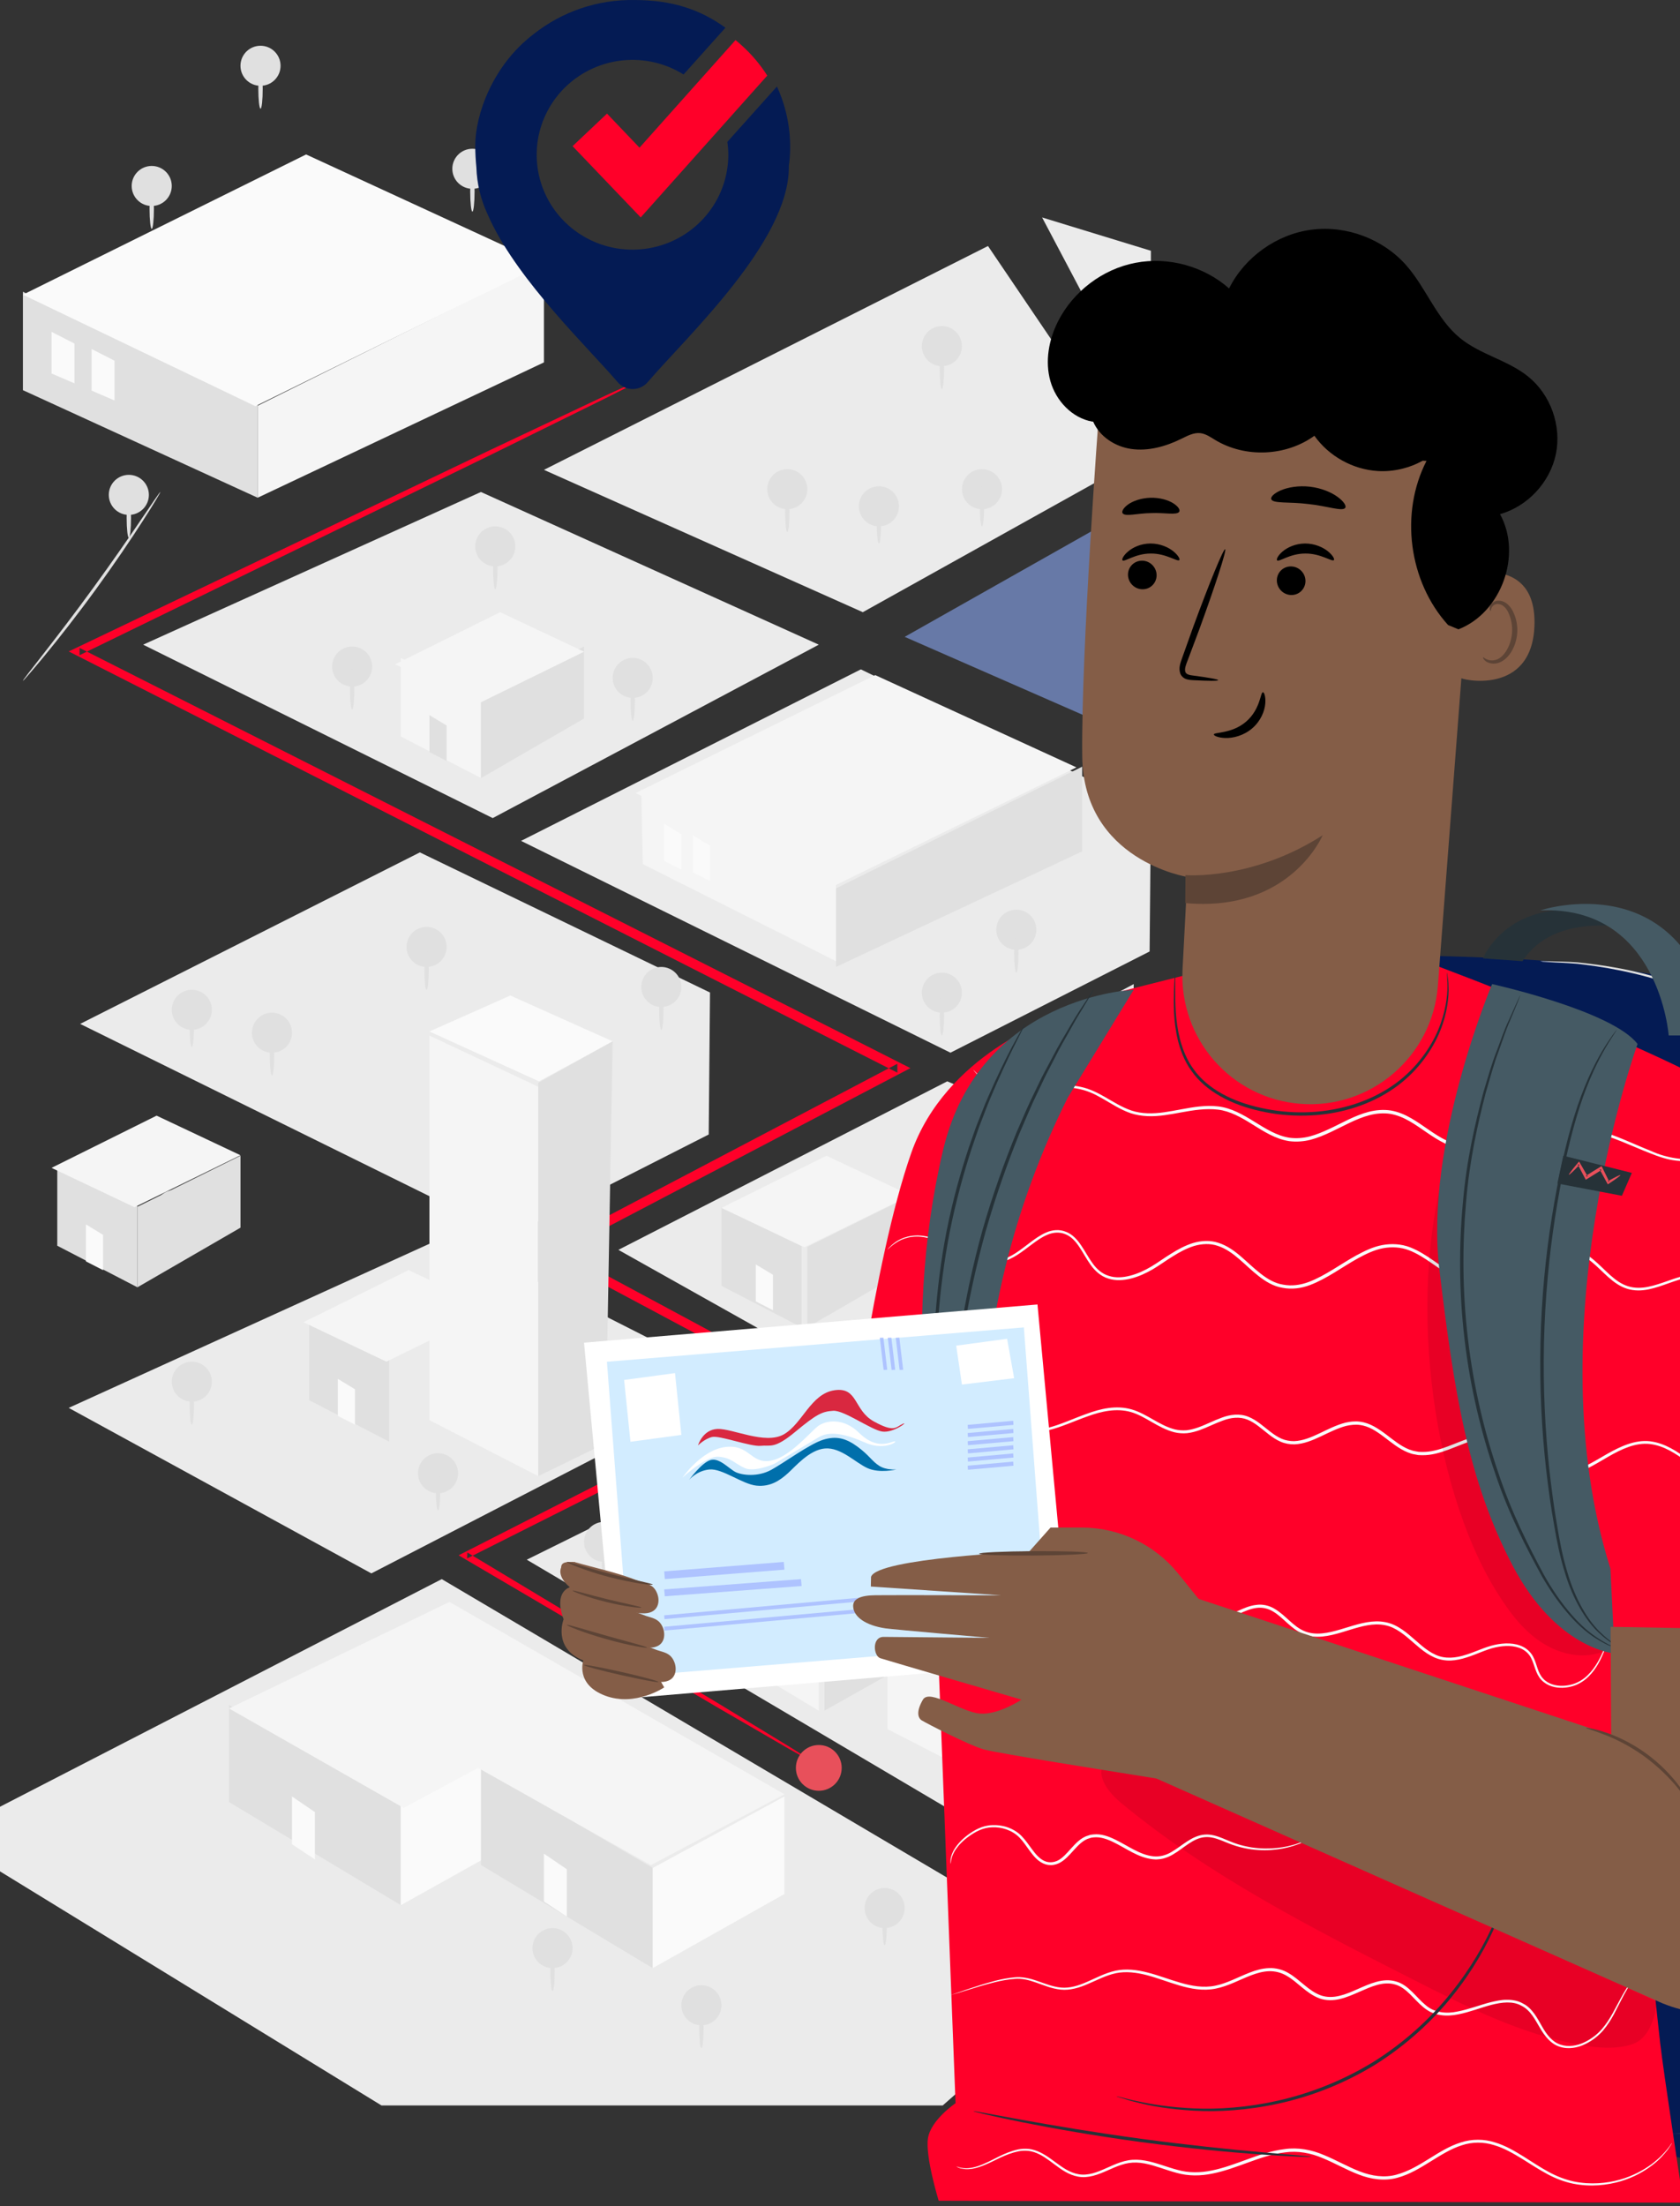 <svg width="128" height="168" viewBox="0 0 128 168" fill="none" xmlns="http://www.w3.org/2000/svg">
<rect x="0" y="0" width="128" height="168" fill="#333333" stroke="none"/>
<path fill-rule="evenodd" clip-rule="evenodd" d="M6.98 136.801H3.926V144.207H6.98V136.801Z" fill="#E0E0E0"/>
<path fill-rule="evenodd" clip-rule="evenodd" d="M1.747 51.842C1.732 51.832 1.88 51.631 2.155 51.272C2.455 50.883 2.854 50.377 3.326 49.768C4.315 48.496 5.672 46.737 7.114 44.752C8.56 42.767 9.824 40.939 10.724 39.607C11.158 38.969 11.521 38.438 11.797 38.03C12.053 37.657 12.2 37.46 12.215 37.465C12.23 37.475 12.107 37.691 11.876 38.079C11.644 38.467 11.3 39.018 10.862 39.696C9.992 41.052 8.747 42.899 7.301 44.885C5.854 46.874 4.477 48.619 3.454 49.866C2.942 50.486 2.524 50.987 2.224 51.326C1.929 51.67 1.762 51.852 1.747 51.842Z" fill="#E0E0E0"/>
<path fill-rule="evenodd" clip-rule="evenodd" d="M85.505 123.513C85.505 124.355 84.822 125.038 83.978 125.038C83.135 125.038 82.451 124.355 82.451 123.513C82.451 122.67 83.135 121.988 83.978 121.988C84.822 121.988 85.505 122.67 85.505 123.513Z" fill="#E0E0E0"/>
<path fill-rule="evenodd" clip-rule="evenodd" d="M83.978 126.784C83.888 126.784 83.811 126.101 83.811 125.262C83.811 124.418 83.888 123.734 83.978 123.734C84.067 123.734 84.144 124.418 84.144 125.262C84.144 126.101 84.067 126.784 83.978 126.784Z" fill="#E0E0E0"/>
<path fill-rule="evenodd" clip-rule="evenodd" d="M0 137.584L33.657 120.25L83.76 149.83L71.824 160.332H29.068L0 142.505V137.584Z" fill="#EBEBEB"/>
<path fill-rule="evenodd" clip-rule="evenodd" d="M40.135 118.771L81.737 143.337L86.377 142.814V119.193L63.577 107.176L40.135 118.771Z" fill="#EBEBEB"/>
<path fill-rule="evenodd" clip-rule="evenodd" d="M47.115 95.177L86.378 117.198V88.411L72.172 82.344L47.115 95.177Z" fill="#EBEBEB"/>
<path fill-rule="evenodd" clip-rule="evenodd" d="M5.234 107.21L28.294 119.814L56.276 105.374L34.045 94.109L5.234 107.21Z" fill="#EBEBEB"/>
<path fill-rule="evenodd" clip-rule="evenodd" d="M39.699 64.033L72.416 80.163L87.589 72.455L87.687 61.643L65.587 50.973L39.699 64.033Z" fill="#EBEBEB"/>
<path fill-rule="evenodd" clip-rule="evenodd" d="M6.107 77.97L38.825 94.1L53.997 86.392L54.095 75.581L31.99 64.91L6.107 77.97Z" fill="#EBEBEB"/>
<path fill-rule="evenodd" clip-rule="evenodd" d="M10.906 49.092L37.54 62.298L62.384 49.092L36.642 37.465L10.906 49.092Z" fill="#EBEBEB"/>
<path fill-rule="evenodd" clip-rule="evenodd" d="M61.956 134.187C61.951 134.197 61.786 134.114 61.475 133.944C61.164 133.769 60.703 133.511 60.101 133.171C58.898 132.476 57.126 131.45 54.84 130.123C50.267 127.439 43.631 123.54 35.345 118.674L34.942 118.436L35.364 118.222C42.617 114.527 51.296 110.108 60.936 105.198L60.931 105.786C55.019 102.631 48.578 99.194 41.835 95.592L41.233 95.271L41.84 94.95C50.141 90.584 59.096 85.879 68.368 81.007L68.373 81.683C67.373 81.178 66.29 80.628 65.208 80.079C42.981 68.785 22.414 58.333 5.793 49.889L5.234 49.607L5.797 49.34C18.948 43.059 29.777 37.886 37.325 34.279C41.102 32.495 44.058 31.104 46.078 30.151C47.087 29.689 47.859 29.33 48.383 29.092C48.641 28.98 48.84 28.892 48.976 28.829C49.112 28.771 49.179 28.746 49.184 28.756C49.189 28.761 49.126 28.805 48.995 28.873C48.864 28.941 48.67 29.043 48.422 29.174C47.908 29.436 47.145 29.816 46.155 30.317C44.155 31.303 41.223 32.747 37.476 34.595C29.952 38.26 19.161 43.516 6.06 49.894L6.065 49.34C22.705 57.75 43.291 68.153 65.543 79.403C66.625 79.952 67.708 80.502 68.708 81.007L69.363 81.338L68.713 81.678C59.437 86.54 50.475 91.241 42.17 95.592L42.175 94.95C48.907 98.567 55.34 102.023 61.242 105.198L61.805 105.5L61.233 105.786C51.568 110.648 42.864 115.023 35.593 118.674L35.607 118.222C43.84 123.171 50.441 127.138 54.985 129.87C57.242 131.246 58.99 132.311 60.179 133.035C60.762 133.4 61.208 133.682 61.514 133.871C61.815 134.071 61.96 134.177 61.956 134.187Z" fill="#FF0029"/>
<path fill-rule="evenodd" clip-rule="evenodd" d="M48.975 65.801L48.859 60.121L63.692 67.29V73.191L48.975 65.801Z" fill="#F5F5F5"/>
<path fill-rule="evenodd" clip-rule="evenodd" d="M63.693 67.647L82.452 58.383V64.832L63.693 73.632V67.647Z" fill="#E0E0E0"/>
<path fill-rule="evenodd" clip-rule="evenodd" d="M48.424 60.394L66.685 51.41L82.015 58.436L63.407 67.53L48.424 60.394Z" fill="#F5F5F5"/>
<path fill-rule="evenodd" clip-rule="evenodd" d="M50.605 62.738V65.557L51.914 66.224V63.528L50.605 62.738Z" fill="#FAFAFA"/>
<path fill-rule="evenodd" clip-rule="evenodd" d="M52.785 63.605V66.425L54.094 67.091V64.399L52.785 63.605Z" fill="#FAFAFA"/>
<path fill-rule="evenodd" clip-rule="evenodd" d="M1.746 29.711V22.219L19.632 30.826V37.903L1.746 29.711Z" fill="#E0E0E0"/>
<path fill-rule="evenodd" clip-rule="evenodd" d="M19.631 30.896L41.443 20.039V27.596L19.631 37.902V30.896Z" fill="#F5F5F5"/>
<path fill-rule="evenodd" clip-rule="evenodd" d="M1.746 22.441L23.322 11.762L41.445 20.112L19.45 30.931L1.746 22.441Z" fill="#FAFAFA"/>
<path fill-rule="evenodd" clip-rule="evenodd" d="M3.926 25.27V28.441L5.671 29.191V26.16L3.926 25.27Z" fill="#FAFAFA"/>
<path fill-rule="evenodd" clip-rule="evenodd" d="M6.98 26.578V29.745L8.725 30.499V27.468L6.98 26.578Z" fill="#FAFAFA"/>
<path fill-rule="evenodd" clip-rule="evenodd" d="M54.967 91.93C54.967 92.287 54.967 97.914 54.967 97.914L61.074 101.079V94.897L54.967 91.93Z" fill="#E0E0E0"/>
<path fill-rule="evenodd" clip-rule="evenodd" d="M69.364 91.059L61.512 94.946V101.079L69.364 96.538V91.059Z" fill="#E0E0E0"/>
<path fill-rule="evenodd" clip-rule="evenodd" d="M54.967 91.983L62.97 88.008L69.363 91.023L61.287 94.979L54.967 91.983Z" fill="#F5F5F5"/>
<path fill-rule="evenodd" clip-rule="evenodd" d="M57.584 96.285V99.1L58.893 99.771V97.074L57.584 96.285Z" fill="#FAFAFA"/>
<path fill-rule="evenodd" clip-rule="evenodd" d="M4.363 88.879C4.363 89.235 4.363 94.863 4.363 94.863L10.471 98.028V91.846L4.363 88.879Z" fill="#E0E0E0"/>
<path fill-rule="evenodd" clip-rule="evenodd" d="M18.323 88.008L10.471 91.895V98.028L18.323 93.487V88.008Z" fill="#E0E0E0"/>
<path fill-rule="evenodd" clip-rule="evenodd" d="M3.926 88.933L11.931 84.957L18.322 87.972L10.243 91.928L3.926 88.933Z" fill="#F5F5F5"/>
<path fill-rule="evenodd" clip-rule="evenodd" d="M6.545 93.238V96.053L7.854 96.724V94.032L6.545 93.238Z" fill="#FAFAFA"/>
<path fill-rule="evenodd" clip-rule="evenodd" d="M30.537 50.098C30.537 50.454 30.537 56.082 30.537 56.082L36.645 59.247V53.07L30.537 50.098Z" fill="#F5F5F5"/>
<path fill-rule="evenodd" clip-rule="evenodd" d="M44.497 49.234L36.645 53.125V59.255L44.497 54.716V49.234Z" fill="#E0E0E0"/>
<path fill-rule="evenodd" clip-rule="evenodd" d="M30.102 50.588L38.107 46.617L44.498 49.628L36.419 53.588L30.102 50.588Z" fill="#F5F5F5"/>
<path fill-rule="evenodd" clip-rule="evenodd" d="M32.719 54.457V57.272L34.028 57.942V55.246L32.719 54.457Z" fill="#E0E0E0"/>
<path fill-rule="evenodd" clip-rule="evenodd" d="M23.557 100.641C23.557 100.997 23.557 106.625 23.557 106.625L29.664 109.79V103.608L23.557 100.641Z" fill="#E0E0E0"/>
<path fill-rule="evenodd" clip-rule="evenodd" d="M37.517 99.769L29.664 103.662V109.79L37.517 105.254V99.769Z" fill="#EBEBEB"/>
<path fill-rule="evenodd" clip-rule="evenodd" d="M23.121 100.689L31.127 96.719L37.517 99.729L29.439 103.69L23.121 100.689Z" fill="#F5F5F5"/>
<path fill-rule="evenodd" clip-rule="evenodd" d="M25.738 105V107.82L27.047 108.485V105.794L25.738 105Z" fill="#FAFAFA"/>
<path fill-rule="evenodd" clip-rule="evenodd" d="M49.297 115.02C49.297 115.459 49.297 122.417 49.297 122.417L62.384 130.268V122.627L49.297 115.02Z" fill="#F5F5F5"/>
<path fill-rule="evenodd" clip-rule="evenodd" d="M72.854 117.195L62.82 122.644V130.266L72.854 124.622V117.195Z" fill="#E0E0E0"/>
<path fill-rule="evenodd" clip-rule="evenodd" d="M49.297 114.987L59.385 110.227L72.854 117.088L62.678 122.426L49.297 114.987Z" fill="#FAFAFA"/>
<path fill-rule="evenodd" clip-rule="evenodd" d="M54.531 121.555V125.197L56.276 126.347V122.745L54.531 121.555Z" fill="#FAFAFA"/>
<path fill-rule="evenodd" clip-rule="evenodd" d="M17.449 129.83C17.449 130.27 17.449 137.227 17.449 137.227L30.537 145.079V137.442L17.449 129.83Z" fill="#E0E0E0"/>
<path fill-rule="evenodd" clip-rule="evenodd" d="M46.199 128.961L30.537 137.505V145.081L46.242 136.314L46.199 128.961Z" fill="#FAFAFA"/>
<path fill-rule="evenodd" clip-rule="evenodd" d="M17.449 130.1L34.245 121.988L46.678 129.123L30.755 137.673L17.449 130.1Z" fill="#F5F5F5"/>
<path fill-rule="evenodd" clip-rule="evenodd" d="M22.248 136.801V140.44L23.993 141.593V137.99L22.248 136.801Z" fill="#FAFAFA"/>
<path fill-rule="evenodd" clip-rule="evenodd" d="M67.619 102.387V131.67L75.908 135.934V106.282L67.619 102.387Z" fill="#F5F5F5"/>
<path fill-rule="evenodd" clip-rule="evenodd" d="M73.786 99.769L67.619 102.506L75.966 106.305L81.579 103.257L73.786 99.769Z" fill="#FAFAFA"/>
<path fill-rule="evenodd" clip-rule="evenodd" d="M75.908 106.416V136.369L81.04 133.641L81.579 103.258L75.908 106.416Z" fill="#E0E0E0"/>
<path fill-rule="evenodd" clip-rule="evenodd" d="M32.719 78.859V108.143L41.008 112.407V82.755L32.719 78.859Z" fill="#F5F5F5"/>
<path fill-rule="evenodd" clip-rule="evenodd" d="M38.881 75.809L32.719 78.548L41.065 82.344L46.679 79.298L38.881 75.809Z" fill="#FAFAFA"/>
<path fill-rule="evenodd" clip-rule="evenodd" d="M41.008 82.455V112.408L46.135 109.91L46.679 79.297L41.008 82.455Z" fill="#E0E0E0"/>
<path fill-rule="evenodd" clip-rule="evenodd" d="M36.645 134.625C36.645 135.064 36.645 142.022 36.645 142.022L49.732 149.874V142.237L36.645 134.625Z" fill="#E0E0E0"/>
<path fill-rule="evenodd" clip-rule="evenodd" d="M59.766 136.801L49.732 142.249V149.871L59.766 144.228V136.801Z" fill="#FAFAFA"/>
<path fill-rule="evenodd" clip-rule="evenodd" d="M36.209 134.504L46.414 128.961L59.767 136.633L49.595 142.031L36.209 134.504Z" fill="#F5F5F5"/>
<path fill-rule="evenodd" clip-rule="evenodd" d="M41.443 141.156V144.8L43.188 145.949V142.346L41.443 141.156Z" fill="#FAFAFA"/>
<path fill-rule="evenodd" clip-rule="evenodd" d="M65.738 46.618L41.443 35.779L75.275 18.734L86.377 35.121L65.738 46.618Z" fill="#EBEBEB"/>
<path fill-rule="evenodd" clip-rule="evenodd" d="M87.521 56.636L87.686 37.902L68.928 48.496L87.521 56.636Z" fill="#6779A7"/>
<path fill-rule="evenodd" clip-rule="evenodd" d="M73.29 75.591C73.29 76.434 72.607 77.116 71.763 77.116C70.919 77.116 70.236 76.434 70.236 75.591C70.236 74.749 70.919 74.066 71.763 74.066C72.602 74.066 73.29 74.749 73.29 75.591Z" fill="#E0E0E0"/>
<path fill-rule="evenodd" clip-rule="evenodd" d="M71.763 78.858C71.673 78.858 71.596 78.174 71.596 77.334C71.596 76.489 71.673 75.809 71.763 75.809C71.853 75.809 71.93 76.493 71.93 77.334C71.93 78.174 71.853 78.858 71.763 78.858Z" fill="#E0E0E0"/>
<path fill-rule="evenodd" clip-rule="evenodd" d="M34.028 72.107C34.028 72.949 33.345 73.632 32.501 73.632C31.658 73.632 30.975 72.949 30.975 72.107C30.975 71.264 31.658 70.582 32.501 70.582C33.345 70.582 34.028 71.264 34.028 72.107Z" fill="#E0E0E0"/>
<path fill-rule="evenodd" clip-rule="evenodd" d="M32.501 75.374C32.412 75.374 32.335 74.691 32.335 73.852C32.335 73.008 32.412 72.324 32.501 72.324C32.591 72.324 32.668 73.008 32.668 73.852C32.668 74.691 32.591 75.374 32.501 75.374Z" fill="#E0E0E0"/>
<path fill-rule="evenodd" clip-rule="evenodd" d="M14.833 92.146C14.833 92.989 14.15 93.671 13.306 93.671C12.463 93.671 11.779 92.989 11.779 92.146C11.779 91.304 12.463 90.621 13.306 90.621C14.15 90.621 14.833 91.304 14.833 92.146Z" fill="#E0E0E0"/>
<path fill-rule="evenodd" clip-rule="evenodd" d="M13.306 95.413C13.216 95.413 13.139 94.729 13.139 93.891C13.139 93.047 13.216 92.363 13.306 92.363C13.396 92.363 13.473 93.047 13.473 93.891C13.473 94.729 13.402 95.413 13.306 95.413Z" fill="#E0E0E0"/>
<path fill-rule="evenodd" clip-rule="evenodd" d="M16.142 76.896C16.142 77.738 15.459 78.421 14.615 78.421C13.771 78.421 13.088 77.738 13.088 76.896C13.088 76.053 13.771 75.371 14.615 75.371C15.459 75.371 16.142 76.053 16.142 76.896Z" fill="#E0E0E0"/>
<path fill-rule="evenodd" clip-rule="evenodd" d="M14.614 79.729C14.525 79.729 14.448 79.046 14.448 78.207C14.448 77.363 14.525 76.68 14.614 76.68C14.704 76.68 14.781 77.363 14.781 78.207C14.781 79.046 14.704 79.729 14.614 79.729Z" fill="#E0E0E0"/>
<path fill-rule="evenodd" clip-rule="evenodd" d="M51.913 75.158C51.913 76 51.23 76.683 50.386 76.683C49.542 76.683 48.859 76 48.859 75.158C48.859 74.315 49.542 73.633 50.386 73.633C51.23 73.638 51.913 74.321 51.913 75.158Z" fill="#E0E0E0"/>
<path fill-rule="evenodd" clip-rule="evenodd" d="M50.386 78.421C50.296 78.421 50.219 77.736 50.219 76.896C50.219 76.051 50.296 75.371 50.386 75.371C50.476 75.371 50.553 76.055 50.553 76.896C50.553 77.741 50.476 78.421 50.386 78.421Z" fill="#E0E0E0"/>
<path fill-rule="evenodd" clip-rule="evenodd" d="M74.599 86.045C74.599 86.887 73.916 87.569 73.072 87.569C72.228 87.569 71.545 86.887 71.545 86.045C71.545 85.202 72.228 84.519 73.072 84.519C73.916 84.519 74.599 85.202 74.599 86.045Z" fill="#E0E0E0"/>
<path fill-rule="evenodd" clip-rule="evenodd" d="M73.072 89.315C72.982 89.315 72.905 88.632 72.905 87.793C72.905 86.949 72.982 86.266 73.072 86.266C73.161 86.266 73.239 86.949 73.239 87.793C73.239 88.632 73.161 89.315 73.072 89.315Z" fill="#E0E0E0"/>
<path fill-rule="evenodd" clip-rule="evenodd" d="M75.472 94.326C75.472 95.168 74.788 95.85 73.945 95.85C73.101 95.85 72.418 95.168 72.418 94.326C72.418 93.483 73.101 92.801 73.945 92.801C74.788 92.801 75.472 93.483 75.472 94.326Z" fill="#E0E0E0"/>
<path fill-rule="evenodd" clip-rule="evenodd" d="M73.945 97.589C73.855 97.589 73.778 96.906 73.778 96.066C73.778 95.223 73.855 94.539 73.945 94.539C74.035 94.539 74.111 95.223 74.111 96.066C74.111 96.906 74.041 97.589 73.945 97.589Z" fill="#E0E0E0"/>
<path fill-rule="evenodd" clip-rule="evenodd" d="M34.9 112.189C34.9 113.031 34.216 113.714 33.373 113.714C32.529 113.714 31.846 113.031 31.846 112.189C31.846 111.346 32.529 110.664 33.373 110.664C34.216 110.664 34.9 111.346 34.9 112.189Z" fill="#E0E0E0"/>
<path fill-rule="evenodd" clip-rule="evenodd" d="M33.373 115.022C33.283 115.022 33.206 114.339 33.206 113.5C33.206 112.656 33.283 111.973 33.373 111.973C33.462 111.973 33.539 112.656 33.539 113.5C33.539 114.339 33.469 115.022 33.373 115.022Z" fill="#E0E0E0"/>
<path fill-rule="evenodd" clip-rule="evenodd" d="M80.923 138.546C81.766 138.546 82.45 137.863 82.45 137.021C82.45 136.179 81.766 135.496 80.923 135.496C80.08 135.496 79.397 136.179 79.397 137.021C79.397 137.863 80.08 138.546 80.923 138.546Z" fill="#E0E0E0"/>
<path fill-rule="evenodd" clip-rule="evenodd" d="M80.925 140.288C80.835 140.288 80.758 139.605 80.758 138.766C80.758 137.922 80.835 137.238 80.925 137.238C81.015 137.238 81.092 137.922 81.092 138.766C81.092 139.605 81.015 140.288 80.925 140.288Z" fill="#E0E0E0"/>
<path fill-rule="evenodd" clip-rule="evenodd" d="M54.968 152.701C54.968 153.543 54.285 154.226 53.441 154.226C52.597 154.226 51.914 153.543 51.914 152.701C51.914 151.858 52.597 151.176 53.441 151.176C54.285 151.176 54.968 151.858 54.968 152.701Z" fill="#E0E0E0"/>
<path fill-rule="evenodd" clip-rule="evenodd" d="M53.441 155.976C53.351 155.976 53.274 155.291 53.274 154.45C53.274 153.606 53.351 152.926 53.441 152.926C53.53 152.926 53.608 153.61 53.608 154.45C53.608 155.291 53.53 155.976 53.441 155.976Z" fill="#E0E0E0"/>
<path fill-rule="evenodd" clip-rule="evenodd" d="M43.624 148.349C43.624 149.192 42.941 149.874 42.097 149.874C41.254 149.874 40.57 149.192 40.57 148.349C40.57 147.506 41.254 146.824 42.097 146.824C42.941 146.824 43.624 147.506 43.624 148.349Z" fill="#E0E0E0"/>
<path fill-rule="evenodd" clip-rule="evenodd" d="M42.097 151.612C42.007 151.612 41.93 150.929 41.93 150.09C41.93 149.246 42.007 148.562 42.097 148.562C42.187 148.562 42.264 149.246 42.264 150.09C42.27 150.929 42.193 151.612 42.097 151.612Z" fill="#E0E0E0"/>
<path fill-rule="evenodd" clip-rule="evenodd" d="M68.927 145.298C68.927 146.141 68.244 146.823 67.4 146.823C66.556 146.823 65.873 146.141 65.873 145.298C65.873 144.456 66.556 143.773 67.4 143.773C68.244 143.773 68.927 144.456 68.927 145.298Z" fill="#E0E0E0"/>
<path fill-rule="evenodd" clip-rule="evenodd" d="M67.4 148.128C67.31 148.128 67.233 147.443 67.233 146.603C67.233 145.758 67.31 145.078 67.4 145.078C67.49 145.078 67.566 145.763 67.566 146.603C67.566 147.443 67.496 148.128 67.4 148.128Z" fill="#E0E0E0"/>
<path fill-rule="evenodd" clip-rule="evenodd" d="M46.025 118.94C46.868 118.94 47.552 118.257 47.552 117.415C47.552 116.573 46.868 115.891 46.025 115.891C45.181 115.891 44.498 116.573 44.498 117.415C44.498 118.257 45.181 118.94 46.025 118.94Z" fill="#E0E0E0"/>
<path fill-rule="evenodd" clip-rule="evenodd" d="M46.025 120.683C45.935 120.683 45.858 119.999 45.858 119.16C45.858 118.316 45.935 117.633 46.025 117.633C46.114 117.633 46.192 118.316 46.192 119.16C46.192 119.999 46.114 120.683 46.025 120.683Z" fill="#E0E0E0"/>
<path fill-rule="evenodd" clip-rule="evenodd" d="M51.042 103.474C51.042 104.316 50.359 104.999 49.515 104.999C48.671 104.999 47.988 104.316 47.988 103.474C47.988 102.631 48.671 101.949 49.515 101.949C50.359 101.949 51.042 102.631 51.042 103.474Z" fill="#E0E0E0"/>
<path fill-rule="evenodd" clip-rule="evenodd" d="M49.515 106.741C49.425 106.741 49.348 106.058 49.348 105.219C49.348 104.375 49.425 103.691 49.515 103.691C49.605 103.691 49.682 104.375 49.682 105.219C49.682 106.058 49.605 106.741 49.515 106.741Z" fill="#E0E0E0"/>
<path fill-rule="evenodd" clip-rule="evenodd" d="M16.142 105.216C16.142 106.059 15.459 106.741 14.615 106.741C13.771 106.741 13.088 106.059 13.088 105.216C13.088 104.374 13.771 103.691 14.615 103.691C15.459 103.691 16.142 104.374 16.142 105.216Z" fill="#E0E0E0"/>
<path fill-rule="evenodd" clip-rule="evenodd" d="M14.614 108.483C14.525 108.483 14.448 107.8 14.448 106.961C14.448 106.117 14.525 105.434 14.614 105.434C14.704 105.434 14.781 106.117 14.781 106.961C14.781 107.8 14.704 108.483 14.614 108.483Z" fill="#E0E0E0"/>
<path fill-rule="evenodd" clip-rule="evenodd" d="M82.452 92.146C82.452 92.989 81.769 93.671 80.925 93.671C80.082 93.671 79.398 92.989 79.398 92.146C79.398 91.304 80.082 90.621 80.925 90.621C81.769 90.621 82.452 91.304 82.452 92.146Z" fill="#E0E0E0"/>
<path fill-rule="evenodd" clip-rule="evenodd" d="M80.925 95.413C80.835 95.413 80.758 94.729 80.758 93.891C80.758 93.047 80.835 92.363 80.925 92.363C81.015 92.363 81.092 93.047 81.092 93.891C81.092 94.729 81.015 95.413 80.925 95.413Z" fill="#E0E0E0"/>
<path fill-rule="evenodd" clip-rule="evenodd" d="M78.962 70.799C78.962 71.641 78.278 72.323 77.435 72.323C76.591 72.323 75.908 71.641 75.908 70.799C75.908 69.956 76.591 69.273 77.435 69.273C78.278 69.273 78.962 69.956 78.962 70.799Z" fill="#E0E0E0"/>
<path fill-rule="evenodd" clip-rule="evenodd" d="M77.435 74.065C77.345 74.065 77.268 73.382 77.268 72.543C77.268 71.699 77.345 71.016 77.435 71.016C77.525 71.016 77.602 71.699 77.602 72.543C77.602 73.382 77.525 74.065 77.435 74.065Z" fill="#E0E0E0"/>
<path fill-rule="evenodd" clip-rule="evenodd" d="M48.207 53.147C49.05 53.147 49.733 52.465 49.733 51.623C49.733 50.781 49.05 50.098 48.207 50.098C47.363 50.098 46.68 50.781 46.68 51.623C46.68 52.465 47.363 53.147 48.207 53.147Z" fill="#E0E0E0"/>
<path fill-rule="evenodd" clip-rule="evenodd" d="M48.206 54.894C48.117 54.894 48.04 54.21 48.04 53.371C48.04 52.527 48.117 51.844 48.206 51.844C48.296 51.844 48.373 52.527 48.373 53.371C48.373 54.21 48.296 54.894 48.206 54.894Z" fill="#E0E0E0"/>
<path fill-rule="evenodd" clip-rule="evenodd" d="M22.249 78.642C22.249 79.484 21.566 80.167 20.722 80.167C19.879 80.167 19.195 79.484 19.195 78.642C19.195 77.799 19.879 77.117 20.722 77.117C21.566 77.117 22.249 77.799 22.249 78.642Z" fill="#E0E0E0"/>
<path fill-rule="evenodd" clip-rule="evenodd" d="M20.722 81.909C20.632 81.909 20.555 81.226 20.555 80.387C20.555 79.543 20.632 78.859 20.722 78.859C20.812 78.859 20.889 79.543 20.889 80.387C20.895 81.226 20.818 81.909 20.722 81.909Z" fill="#E0E0E0"/>
<path fill-rule="evenodd" clip-rule="evenodd" d="M39.263 41.607C39.263 42.449 38.579 43.132 37.736 43.132C36.892 43.132 36.209 42.449 36.209 41.607C36.209 40.764 36.892 40.082 37.736 40.082C38.579 40.082 39.263 40.764 39.263 41.607Z" fill="#E0E0E0"/>
<path fill-rule="evenodd" clip-rule="evenodd" d="M37.736 44.874C37.646 44.874 37.569 44.191 37.569 43.352C37.569 42.508 37.646 41.824 37.736 41.824C37.826 41.824 37.902 42.508 37.902 43.352C37.902 44.191 37.826 44.874 37.736 44.874Z" fill="#E0E0E0"/>
<path fill-rule="evenodd" clip-rule="evenodd" d="M68.491 38.556C68.491 39.399 67.808 40.081 66.965 40.081C66.121 40.081 65.438 39.399 65.438 38.556C65.438 37.713 66.121 37.031 66.965 37.031C67.808 37.031 68.491 37.713 68.491 38.556Z" fill="#E0E0E0"/>
<path fill-rule="evenodd" clip-rule="evenodd" d="M66.964 41.39C66.874 41.39 66.798 40.706 66.798 39.867C66.798 39.023 66.874 38.34 66.964 38.34C67.054 38.34 67.131 39.023 67.131 39.867C67.131 40.706 67.06 41.39 66.964 41.39Z" fill="#E0E0E0"/>
<path fill-rule="evenodd" clip-rule="evenodd" d="M76.345 37.251C76.345 38.094 75.662 38.776 74.818 38.776C73.974 38.776 73.291 38.094 73.291 37.251C73.291 36.409 73.974 35.727 74.818 35.727C75.662 35.727 76.345 36.409 76.345 37.251Z" fill="#E0E0E0"/>
<path fill-rule="evenodd" clip-rule="evenodd" d="M74.818 40.081C74.728 40.081 74.651 39.397 74.651 38.559C74.651 37.715 74.728 37.031 74.818 37.031C74.908 37.031 74.984 37.715 74.984 38.559C74.984 39.397 74.908 40.081 74.818 40.081Z" fill="#E0E0E0"/>
<path fill-rule="evenodd" clip-rule="evenodd" d="M73.29 26.357C73.29 27.2 72.607 27.882 71.763 27.882C70.919 27.882 70.236 27.2 70.236 26.357C70.236 25.515 70.919 24.832 71.763 24.832C72.602 24.832 73.29 25.515 73.29 26.357Z" fill="#E0E0E0"/>
<path fill-rule="evenodd" clip-rule="evenodd" d="M71.763 29.628C71.673 29.628 71.596 28.944 71.596 28.105C71.596 27.261 71.673 26.578 71.763 26.578C71.853 26.578 71.93 27.261 71.93 28.105C71.93 28.944 71.853 29.628 71.763 29.628Z" fill="#E0E0E0"/>
<path fill-rule="evenodd" clip-rule="evenodd" d="M28.357 50.759C28.357 51.602 27.673 52.284 26.829 52.284C25.986 52.284 25.303 51.602 25.303 50.759C25.303 49.917 25.986 49.234 26.829 49.234C27.673 49.234 28.357 49.917 28.357 50.759Z" fill="#E0E0E0"/>
<path fill-rule="evenodd" clip-rule="evenodd" d="M26.829 54.022C26.74 54.022 26.663 53.339 26.663 52.5C26.663 51.656 26.74 50.973 26.829 50.973C26.919 50.973 26.996 51.656 26.996 52.5C26.996 53.339 26.926 54.022 26.829 54.022Z" fill="#E0E0E0"/>
<path fill-rule="evenodd" clip-rule="evenodd" d="M61.511 37.251C61.511 38.094 60.827 38.776 59.984 38.776C59.14 38.776 58.457 38.094 58.457 37.251C58.457 36.409 59.14 35.727 59.984 35.727C60.827 35.727 61.511 36.409 61.511 37.251Z" fill="#E0E0E0"/>
<path fill-rule="evenodd" clip-rule="evenodd" d="M59.983 40.515C59.894 40.515 59.817 39.831 59.817 38.992C59.817 38.148 59.894 37.465 59.983 37.465C60.073 37.465 60.151 38.148 60.151 38.992C60.151 39.831 60.08 40.515 59.983 40.515Z" fill="#E0E0E0"/>
<path fill-rule="evenodd" clip-rule="evenodd" d="M21.376 5.009C21.376 5.852 20.693 6.534 19.849 6.534C19.005 6.534 18.322 5.852 18.322 5.009C18.322 4.167 19.005 3.484 19.849 3.484C20.693 3.484 21.376 4.167 21.376 5.009Z" fill="#E0E0E0"/>
<path fill-rule="evenodd" clip-rule="evenodd" d="M19.849 8.276C19.759 8.276 19.682 7.593 19.682 6.754C19.682 5.91 19.759 5.227 19.849 5.227C19.939 5.227 20.016 5.91 20.016 6.754C20.016 7.597 19.945 8.276 19.849 8.276Z" fill="#E0E0E0"/>
<path fill-rule="evenodd" clip-rule="evenodd" d="M37.517 12.853C37.517 13.696 36.834 14.378 35.99 14.378C35.146 14.378 34.463 13.696 34.463 12.853C34.463 12.011 35.146 11.328 35.99 11.328C36.834 11.328 37.517 12.011 37.517 12.853Z" fill="#E0E0E0"/>
<path fill-rule="evenodd" clip-rule="evenodd" d="M35.992 16.116C35.902 16.116 35.825 15.432 35.825 14.594C35.825 13.75 35.902 13.066 35.992 13.066C36.081 13.066 36.158 13.75 36.158 14.594C36.158 15.432 36.081 16.116 35.992 16.116Z" fill="#E0E0E0"/>
<path fill-rule="evenodd" clip-rule="evenodd" d="M11.343 37.685C11.343 38.527 10.66 39.21 9.816 39.21C8.972 39.21 8.289 38.527 8.289 37.685C8.289 36.842 8.972 36.16 9.816 36.16C10.66 36.16 11.343 36.842 11.343 37.685Z" fill="#E0E0E0"/>
<path fill-rule="evenodd" clip-rule="evenodd" d="M9.816 40.952C9.726 40.952 9.649 40.269 9.649 39.43C9.649 38.586 9.726 37.902 9.816 37.902C9.905 37.902 9.983 38.586 9.983 39.43C9.983 40.269 9.905 40.952 9.816 40.952Z" fill="#E0E0E0"/>
<path fill-rule="evenodd" clip-rule="evenodd" d="M13.087 14.161C13.087 15.004 12.403 15.687 11.56 15.687C10.716 15.687 10.033 15.004 10.033 14.161C10.033 13.319 10.716 12.637 11.56 12.637C12.403 12.637 13.087 13.319 13.087 14.161Z" fill="#E0E0E0"/>
<path fill-rule="evenodd" clip-rule="evenodd" d="M11.56 17.429C11.47 17.429 11.393 16.745 11.393 15.906C11.393 15.062 11.47 14.379 11.56 14.379C11.65 14.379 11.727 15.062 11.727 15.906C11.727 16.745 11.65 17.429 11.56 17.429Z" fill="#E0E0E0"/>
<path fill-rule="evenodd" clip-rule="evenodd" d="M74.6 81.218L86.378 74.938L86.33 86.265L74.6 81.218Z" fill="#EBEBEB"/>
<path fill-rule="evenodd" clip-rule="evenodd" d="M64.129 134.626C64.129 135.589 63.349 136.368 62.384 136.368C61.419 136.368 60.639 135.589 60.639 134.626C60.639 133.662 61.419 132.883 62.384 132.883C63.349 132.883 64.129 133.662 64.129 134.626Z" fill="#E8505B"/>
<path fill-rule="evenodd" clip-rule="evenodd" d="M79.398 16.559L87.687 19.096V32.243L79.398 16.559Z" fill="#EBEBEB"/>
<path fill-rule="evenodd" clip-rule="evenodd" d="M107.754 72.754C114.979 72.934 122.283 73.128 129.269 74.969C136.255 76.81 143.002 80.487 147.149 86.383C151.711 92.873 152.618 101.169 153.077 109.081C153.838 122.2 153.75 135.383 152.457 148.459C151.803 155.088 149.442 161.243 143.251 163.768C135.806 166.804 125.8 163.768 125.8 163.768" fill="#041B54"/>
<path fill-rule="evenodd" clip-rule="evenodd" d="M127.385 162.469C127.385 162.469 127.477 162.46 127.657 162.455C127.847 162.45 128.114 162.45 128.459 162.44C129.174 162.435 130.21 162.426 131.537 162.416C132.875 162.406 134.513 162.426 136.39 162.164C136.857 162.086 137.343 162.032 137.835 161.906C138.082 161.853 138.331 161.794 138.583 161.741C138.836 161.673 139.089 161.595 139.342 161.517C139.862 161.382 140.368 161.163 140.898 160.969C141.409 160.731 141.948 160.508 142.454 160.197C143.485 159.609 144.491 158.857 145.347 157.885C146.198 156.919 146.889 155.729 147.254 154.389C147.944 151.679 148.236 148.683 148.347 145.537C148.445 142.385 148.411 139.068 148.44 135.635C148.454 132.202 148.474 128.642 148.488 125C148.503 121.358 148.542 117.799 148.425 114.371C148.304 110.942 148.036 107.635 147.497 104.533C146.446 98.322 144.268 92.936 141.462 89.081C140.067 87.153 138.535 85.614 137.164 84.312C135.778 83.016 134.533 81.957 133.512 81.098C132.49 80.248 131.698 79.582 131.148 79.126C130.886 78.903 130.682 78.733 130.536 78.606C130.4 78.49 130.331 78.422 130.331 78.422C130.331 78.422 130.409 78.475 130.55 78.587C130.701 78.704 130.905 78.868 131.178 79.082C131.732 79.529 132.539 80.18 133.57 81.015C134.601 81.865 135.86 82.914 137.256 84.201C138.642 85.497 140.183 87.031 141.603 88.969C144.448 92.835 146.655 98.249 147.725 104.484C148.275 107.601 148.547 110.918 148.673 114.356C148.795 117.794 148.761 121.354 148.741 124.996C148.722 128.638 148.707 132.192 148.688 135.63C148.659 139.064 148.688 142.375 148.581 145.537C148.464 148.693 148.168 151.704 147.458 154.438C147.083 155.812 146.368 157.026 145.498 158.007C144.623 158.992 143.592 159.755 142.546 160.342C142.031 160.653 141.486 160.877 140.966 161.114C140.426 161.309 139.916 161.527 139.391 161.659C139.128 161.731 138.875 161.814 138.622 161.877C138.365 161.93 138.112 161.989 137.864 162.042C137.368 162.164 136.877 162.217 136.405 162.29C134.514 162.542 132.87 162.508 131.533 162.504C130.205 162.494 129.169 162.484 128.455 162.479C128.11 162.474 127.842 162.469 127.652 162.465C127.477 162.479 127.385 162.469 127.385 162.469Z" fill="#455A64"/>
<path fill-rule="evenodd" clip-rule="evenodd" d="M117.352 73.2C117.352 73.195 117.415 73.195 117.536 73.195C117.672 73.2 117.851 73.2 118.083 73.205C118.563 73.225 119.275 73.22 120.187 73.283C121.999 73.472 124.645 73.821 127.746 74.898C128.129 75.038 128.521 75.184 128.923 75.334C129.122 75.407 129.326 75.485 129.534 75.562C129.733 75.654 129.936 75.742 130.14 75.839C130.547 76.023 130.964 76.212 131.385 76.406C131.811 76.595 132.214 76.843 132.645 77.061C134.351 77.953 136.076 79.093 137.782 80.422C139.487 81.751 141.174 83.293 142.724 85.073C144.275 86.848 145.666 88.895 146.722 91.16C148.883 95.695 149.818 100.438 150.298 104.73C150.754 109.037 150.773 112.937 150.802 116.206C150.812 119.475 150.822 122.118 150.87 123.942C150.894 124.844 150.914 125.547 150.928 126.046C150.933 126.279 150.938 126.459 150.943 126.595C150.943 126.716 150.943 126.779 150.938 126.784C150.933 126.784 150.928 126.721 150.914 126.599C150.904 126.464 150.889 126.284 150.875 126.051C150.841 125.571 150.807 124.863 150.768 123.951C150.691 122.123 150.657 119.48 150.623 116.211C150.575 112.946 150.536 109.052 150.071 104.759C149.581 100.487 148.641 95.772 146.499 91.276C145.448 89.026 144.081 87.003 142.54 85.243C141.004 83.473 139.332 81.94 137.641 80.611C135.95 79.287 134.239 78.147 132.548 77.25C132.127 77.027 131.72 76.784 131.303 76.59C130.881 76.396 130.474 76.207 130.067 76.023C129.864 75.931 129.665 75.839 129.466 75.747C129.263 75.669 129.064 75.591 128.86 75.519C128.463 75.368 128.071 75.218 127.693 75.077C124.62 73.986 121.989 73.608 120.182 73.394C119.275 73.317 118.563 73.302 118.088 73.268C117.861 73.254 117.676 73.244 117.541 73.234C117.415 73.215 117.352 73.205 117.352 73.2Z" fill="#E0E0E0"/>
<path fill-rule="evenodd" clip-rule="evenodd" d="M112.988 72.981C112.988 72.981 114.75 68.537 121.025 69.38C121.025 69.38 123.821 69.232 124.331 70.719C124.331 70.719 118.487 69.334 115.997 73.195L112.988 72.981Z" fill="#263238"/>
<path fill-rule="evenodd" clip-rule="evenodd" d="M130.875 78.853H127.139C127.139 78.853 126.413 68.943 117.352 69.328C117.352 69.328 128.615 65.548 130.875 78.853Z" fill="#455A64"/>
<path fill-rule="evenodd" clip-rule="evenodd" d="M71.519 167.587C71.519 167.587 70.494 164.255 70.699 162.847C70.904 161.44 72.803 160.159 72.803 160.159L70.743 106.753C70.743 106.753 70.474 83.394 82.87 76.132L90.266 74.272L108.51 73.195C109.101 73.39 130.543 81.436 133.492 84.578L124.246 131.676C124.246 131.676 125.368 145.591 126.491 155.595C126.72 157.641 128.258 167.737 128.258 167.737L71.519 167.587Z" fill="#FF0029"/>
<g opacity="0.3">
<path opacity="0.3" fill-rule="evenodd" clip-rule="evenodd" d="M126.264 152.42C126.094 153.708 125.597 155.277 124.35 155.673C123.103 156.073 121.748 155.958 120.457 155.726C115.892 154.92 111.693 152.796 107.571 150.697C99.864 146.777 92.089 142.81 85.439 137.312C84.503 136.54 83.504 135.334 84.079 134.272C84.727 133.065 86.555 133.471 87.807 134.04C100.873 140.011 113.198 146.449 126.264 152.42Z" fill="black"/>
</g>
<path fill-rule="evenodd" clip-rule="evenodd" d="M80.269 77.551C80.269 77.551 72.079 80.262 69.43 87.794C66.503 96.113 64.564 112.265 64.564 112.265L72.657 113.276L80.269 77.551Z" fill="#FF0029"/>
<path fill-rule="evenodd" clip-rule="evenodd" d="M133.719 84.547C133.719 84.547 138.074 90.308 140.196 97.31C142.314 104.312 143.528 124.604 143.528 124.604L121.676 124.297L120.515 106.446C120.515 106.441 118.311 76.651 133.719 84.547Z" fill="#FF0029"/>
<path fill-rule="evenodd" clip-rule="evenodd" d="M67.619 95.159C67.619 95.159 67.78 94.91 68.223 94.589C68.661 94.272 69.484 93.941 70.531 94.145C71.593 94.301 72.625 95.135 73.984 95.656C74.656 95.915 75.445 96.114 76.243 95.934C77.047 95.758 77.738 95.183 78.474 94.628C78.844 94.35 79.233 94.063 79.691 93.863C80.144 93.658 80.704 93.59 81.206 93.799C81.712 93.984 82.092 94.413 82.384 94.852C82.686 95.29 82.929 95.773 83.246 96.202C83.553 96.631 83.962 97.006 84.483 97.157C84.994 97.328 85.569 97.284 86.109 97.142C86.66 97.001 87.19 96.757 87.697 96.46C88.203 96.163 88.69 95.797 89.216 95.476C89.737 95.149 90.292 94.842 90.911 94.652C91.524 94.472 92.216 94.428 92.854 94.647C93.492 94.857 94.042 95.247 94.539 95.675C95.04 96.104 95.508 96.567 96.029 96.972C96.54 97.376 97.115 97.727 97.763 97.825C98.4 97.951 99.077 97.859 99.706 97.625C100.972 97.147 102.092 96.29 103.333 95.603C103.957 95.266 104.609 94.944 105.315 94.813C106.017 94.681 106.767 94.725 107.429 94.979C108.758 95.495 109.742 96.499 110.92 97.064C111.213 97.211 111.519 97.313 111.826 97.386C112.138 97.449 112.455 97.464 112.771 97.444C113.404 97.401 114.013 97.191 114.587 96.923C115.741 96.402 116.784 95.671 117.977 95.281C118.566 95.086 119.204 94.998 119.817 95.115C120.436 95.222 120.972 95.559 121.419 95.934C122.316 96.68 123.017 97.63 124.04 97.947C124.541 98.103 125.072 98.093 125.573 97.99C126.08 97.888 126.562 97.718 127.039 97.552C127.979 97.22 128.963 96.879 129.917 97.099C130.39 97.191 130.798 97.44 131.154 97.708C131.51 97.981 131.816 98.278 132.128 98.556C132.44 98.834 132.756 99.077 133.092 99.263C133.428 99.443 133.793 99.55 134.149 99.604C134.865 99.706 135.552 99.594 136.136 99.399C136.73 99.204 137.226 98.916 137.65 98.624C138.493 98.034 139.058 97.449 139.442 97.07C139.628 96.884 139.774 96.738 139.881 96.631C139.978 96.533 140.032 96.485 140.036 96.485C140.041 96.489 139.993 96.543 139.9 96.645C139.798 96.757 139.657 96.908 139.481 97.103C139.101 97.493 138.551 98.093 137.709 98.702C137.285 99.004 136.779 99.301 136.175 99.506C135.576 99.711 134.874 99.837 134.129 99.735C133.759 99.686 133.379 99.574 133.024 99.389C132.668 99.199 132.342 98.946 132.026 98.673C131.398 98.137 130.774 97.449 129.878 97.269C128.992 97.07 128.042 97.396 127.102 97.732C126.625 97.898 126.138 98.078 125.612 98.185C125.091 98.293 124.517 98.312 123.976 98.142C123.431 97.976 122.958 97.63 122.535 97.254C122.111 96.879 121.717 96.46 121.278 96.1C120.845 95.734 120.343 95.427 119.774 95.334C119.209 95.227 118.615 95.31 118.05 95.495C116.905 95.875 115.863 96.601 114.69 97.138C114.105 97.411 113.467 97.635 112.795 97.683C112.459 97.703 112.114 97.688 111.782 97.62C111.451 97.542 111.125 97.43 110.823 97.279C109.596 96.689 108.612 95.69 107.351 95.208C106.728 94.969 106.041 94.93 105.379 95.052C104.712 95.178 104.079 95.486 103.47 95.817C102.247 96.489 101.123 97.362 99.803 97.859C99.145 98.108 98.42 98.205 97.728 98.068C97.027 97.961 96.414 97.581 95.888 97.167C94.831 96.343 93.988 95.271 92.791 94.876C92.206 94.672 91.573 94.711 90.994 94.876C90.409 95.056 89.869 95.349 89.357 95.671C88.837 95.987 88.354 96.348 87.833 96.655C87.312 96.957 86.762 97.211 86.187 97.357C85.618 97.503 84.999 97.547 84.439 97.362C83.869 97.191 83.416 96.772 83.1 96.324C82.773 95.875 82.53 95.393 82.238 94.964C81.955 94.535 81.61 94.15 81.157 93.98C80.709 93.794 80.212 93.848 79.788 94.033C79.355 94.213 78.975 94.496 78.605 94.769C77.875 95.315 77.159 95.909 76.302 96.09C75.454 96.275 74.641 96.056 73.959 95.783C72.581 95.237 71.568 94.404 70.541 94.238C69.528 94.023 68.72 94.33 68.281 94.628C67.809 94.935 67.634 95.174 67.619 95.159Z" fill="#FAFAFA"/>
<path fill-rule="evenodd" clip-rule="evenodd" d="M65.002 108.176C65.002 108.171 65.075 108.176 65.215 108.191C65.366 108.206 65.575 108.231 65.842 108.256C66.395 108.29 67.21 108.53 68.23 108.191C68.744 108.076 69.322 107.967 69.953 107.857C70.584 107.743 71.264 107.588 72.011 107.494C72.754 107.404 73.589 107.404 74.414 107.673C75.24 107.922 76.04 108.355 76.924 108.659C77.803 108.978 78.798 109.013 79.783 108.744C80.773 108.504 81.744 108.036 82.793 107.663C83.827 107.28 85.026 106.986 86.215 107.324C87.39 107.663 88.337 108.554 89.516 108.848C89.807 108.918 90.108 108.938 90.409 108.913C90.71 108.878 91.011 108.798 91.302 108.694C91.895 108.485 92.467 108.176 93.094 107.952C93.71 107.718 94.443 107.618 95.103 107.882C95.759 108.141 96.268 108.634 96.802 109.037C97.069 109.242 97.346 109.431 97.647 109.56C97.948 109.69 98.273 109.744 98.598 109.744C99.259 109.719 99.904 109.451 100.53 109.152C101.161 108.853 101.797 108.519 102.511 108.335C102.87 108.256 103.239 108.206 103.613 108.261C103.986 108.305 104.346 108.44 104.671 108.614C105.326 108.968 105.87 109.461 106.448 109.864C106.734 110.063 107.035 110.247 107.35 110.372C107.511 110.431 107.666 110.486 107.836 110.511L108.084 110.556L108.336 110.566C109.011 110.581 109.676 110.382 110.316 110.143C110.957 109.904 111.589 109.625 112.249 109.421C112.899 109.222 113.612 109.092 114.292 109.271C114.982 109.421 115.545 109.879 116.015 110.332C116.491 110.795 116.928 111.283 117.433 111.646C117.938 112.015 118.545 112.184 119.142 112.144C119.739 112.104 120.311 111.88 120.85 111.612C121.389 111.343 121.904 111.029 122.418 110.735C123.438 110.158 124.559 109.62 125.719 109.754C126.87 109.894 127.806 110.546 128.632 111.154C129.467 111.771 130.229 112.423 131.069 112.826C131.899 113.25 132.777 113.464 133.612 113.533C134.452 113.588 135.243 113.498 135.972 113.344C137.413 112.986 138.559 112.329 139.365 111.646C140.175 110.964 140.641 110.267 140.942 109.794C141.078 109.55 141.17 109.351 141.238 109.227C141.306 109.097 141.34 109.032 141.345 109.037C141.35 109.037 141.321 109.107 141.263 109.242C141.2 109.371 141.117 109.575 140.986 109.824C140.695 110.307 140.238 111.024 139.428 111.726C138.622 112.428 137.471 113.11 136.006 113.489C135.268 113.653 134.462 113.747 133.607 113.698C132.753 113.633 131.855 113.419 130.996 112.991C130.127 112.578 129.355 111.92 128.525 111.313C127.7 110.71 126.782 110.088 125.705 109.963C124.622 109.839 123.545 110.347 122.535 110.929C122.02 111.223 121.51 111.542 120.957 111.816C120.408 112.089 119.811 112.334 119.166 112.378C118.525 112.423 117.846 112.234 117.312 111.84C116.773 111.457 116.331 110.959 115.86 110.506C115.394 110.058 114.87 109.64 114.244 109.505C113.622 109.346 112.957 109.461 112.326 109.655C111.686 109.849 111.059 110.133 110.409 110.372C109.758 110.616 109.069 110.83 108.336 110.815L108.064 110.805L107.792 110.755C107.613 110.73 107.433 110.671 107.263 110.601C106.923 110.466 106.608 110.272 106.312 110.068C105.719 109.655 105.181 109.167 104.564 108.833C104.259 108.669 103.928 108.549 103.593 108.51C103.258 108.465 102.914 108.51 102.579 108.579C101.909 108.753 101.283 109.077 100.647 109.376C100.011 109.675 99.341 109.963 98.618 109.988C98.258 109.993 97.894 109.928 97.564 109.784C97.234 109.64 96.943 109.441 96.666 109.227C96.123 108.808 95.627 108.335 95.031 108.101C94.438 107.867 93.783 107.947 93.186 108.171C92.579 108.385 92.006 108.689 91.395 108.908C91.089 109.013 90.773 109.102 90.443 109.137C90.118 109.167 89.788 109.142 89.472 109.067C88.21 108.739 87.278 107.847 86.167 107.529C85.05 107.21 83.9 107.479 82.875 107.852C81.836 108.216 80.856 108.684 79.841 108.923C78.837 109.196 77.778 109.152 76.88 108.818C75.977 108.5 75.186 108.067 74.38 107.818C73.579 107.549 72.778 107.544 72.041 107.628C71.303 107.708 70.623 107.862 69.987 107.967C69.356 108.071 68.778 108.166 68.264 108.276C68.007 108.325 67.764 108.385 67.531 108.42C67.293 108.455 67.07 108.445 66.871 108.425C66.468 108.38 66.128 108.33 65.851 108.29C65.585 108.25 65.38 108.221 65.225 108.201C65.075 108.196 65.002 108.181 65.002 108.176Z" fill="#FAFAFA"/>
<path fill-rule="evenodd" clip-rule="evenodd" d="M72.853 119.815C72.853 119.81 72.902 119.815 73 119.819C73.108 119.829 73.249 119.843 73.425 119.862C73.796 119.9 74.349 119.972 75.052 120.077C76.464 120.268 78.487 120.678 81.018 120.879C82.284 120.984 83.672 120.975 85.157 120.807C85.9 120.74 86.686 120.674 87.497 120.788C87.898 120.846 88.308 120.955 88.69 121.132C89.071 121.309 89.418 121.552 89.75 121.81C90.415 122.311 91.045 122.918 91.861 123.161C92.262 123.285 92.691 123.261 93.112 123.152C93.532 123.037 93.933 122.841 94.353 122.655C94.768 122.469 95.208 122.273 95.697 122.216C96.18 122.139 96.708 122.259 97.123 122.517C97.969 123.018 98.521 123.853 99.38 124.207C100.245 124.574 101.223 124.345 102.107 124.087C103.006 123.829 103.895 123.486 104.853 123.467C105.327 123.462 105.806 123.548 106.226 123.744C106.651 123.939 107.018 124.211 107.355 124.488C108.029 125.047 108.625 125.672 109.368 126.006C110.106 126.355 110.946 126.255 111.684 126.011C112.437 125.782 113.126 125.424 113.878 125.257C114.616 125.095 115.407 125.08 116.062 125.415C116.384 125.582 116.648 125.849 116.81 126.154C116.971 126.46 117.049 126.77 117.152 127.062C117.249 127.353 117.376 127.62 117.572 127.825C117.762 128.035 118.011 128.179 118.271 128.265C118.798 128.437 119.346 128.393 119.815 128.255C120.289 128.112 120.675 127.854 120.973 127.558C121.276 127.267 121.5 126.947 121.681 126.651C122.038 126.054 122.229 125.544 122.37 125.204C122.434 125.047 122.487 124.918 122.526 124.818C122.561 124.732 122.585 124.689 122.585 124.689C122.59 124.689 122.575 124.736 122.551 124.827C122.517 124.927 122.473 125.061 122.419 125.224C122.292 125.567 122.116 126.083 121.769 126.699C121.593 127.004 121.373 127.334 121.065 127.639C120.763 127.949 120.357 128.231 119.864 128.389C119.375 128.537 118.793 128.594 118.222 128.413C117.938 128.322 117.665 128.164 117.445 127.935C117.225 127.706 117.083 127.41 116.981 127.114C116.873 126.818 116.79 126.513 116.644 126.236C116.497 125.959 116.262 125.73 115.974 125.582C115.383 125.281 114.635 125.295 113.927 125.453C113.213 125.61 112.524 125.973 111.752 126.212C111.371 126.336 110.961 126.431 110.536 126.451C110.111 126.465 109.671 126.388 109.27 126.207C108.469 125.849 107.858 125.209 107.198 124.665C106.866 124.393 106.514 124.135 106.123 123.953C105.733 123.772 105.298 123.696 104.858 123.7C103.969 123.72 103.089 124.049 102.181 124.317C101.726 124.45 101.257 124.574 100.764 124.622C100.275 124.67 99.752 124.632 99.283 124.426C98.33 124.02 97.773 123.171 96.996 122.717C96.615 122.483 96.17 122.383 95.731 122.445C95.291 122.497 94.871 122.684 94.46 122.865C94.045 123.051 93.629 123.247 93.18 123.371C92.735 123.491 92.242 123.514 91.797 123.376C90.903 123.104 90.268 122.473 89.613 121.977C89.286 121.724 88.954 121.49 88.597 121.323C88.24 121.156 87.859 121.051 87.473 120.993C86.701 120.879 85.929 120.941 85.186 121.003C83.696 121.161 82.284 121.161 81.013 121.046C78.468 120.817 76.455 120.383 75.047 120.163C74.359 120.053 73.816 119.967 73.43 119.905C73.259 119.877 73.117 119.857 73.01 119.838C72.902 119.829 72.853 119.819 72.853 119.815Z" fill="#FAFAFA"/>
<path fill-rule="evenodd" clip-rule="evenodd" d="M72.418 151.938C72.418 151.933 72.467 151.914 72.559 151.881C72.666 151.843 72.807 151.795 72.987 151.734C73.361 151.605 73.911 151.411 74.631 151.183C75.35 150.964 76.235 150.675 77.314 150.57C77.859 150.513 78.452 150.646 79.021 150.845C79.595 151.04 80.188 151.292 80.845 151.354C81.501 151.415 82.177 151.206 82.838 150.912C83.504 150.627 84.185 150.247 84.983 150.071C85.785 149.896 86.641 150 87.463 150.214C88.289 150.427 89.096 150.746 89.947 150.988C90.789 151.23 91.698 151.396 92.588 151.211C93.483 151.031 94.314 150.561 95.223 150.209C95.68 150.033 96.166 149.891 96.687 149.872C97.202 149.848 97.732 149.986 98.175 150.252C99.064 150.77 99.701 151.61 100.63 151.947C101.087 152.109 101.588 152.099 102.065 151.98C102.541 151.866 102.998 151.667 103.455 151.463C103.912 151.263 104.37 151.055 104.856 150.921C105.342 150.784 105.877 150.741 106.373 150.893C106.874 151.031 107.272 151.363 107.608 151.695C107.948 152.028 108.25 152.384 108.595 152.669C109.271 153.282 110.224 153.363 111.07 153.173C111.931 153.006 112.738 152.683 113.565 152.47C113.978 152.375 114.396 152.275 114.824 152.284C115.242 152.28 115.68 152.36 116.035 152.569C116.409 152.75 116.691 153.059 116.915 153.367C117.138 153.681 117.313 154.008 117.493 154.322C117.844 154.939 118.276 155.509 118.908 155.704C119.521 155.908 120.178 155.775 120.707 155.523C121.242 155.272 121.69 154.92 122.035 154.531C122.716 153.742 123.076 152.892 123.44 152.251C123.79 151.596 124.106 151.111 124.354 150.807C124.602 150.503 124.768 150.371 124.768 150.371C124.777 150.38 124.632 150.527 124.398 150.836C124.165 151.149 123.863 151.634 123.528 152.294C123.177 152.94 122.837 153.795 122.142 154.621C121.787 155.025 121.33 155.395 120.776 155.661C120.226 155.927 119.531 156.084 118.85 155.865C118.155 155.656 117.678 155.03 117.323 154.412C116.953 153.799 116.618 153.087 115.932 152.745C115.271 152.36 114.415 152.47 113.623 152.674C112.816 152.883 112.009 153.215 111.118 153.391C110.676 153.481 110.205 153.524 109.733 153.443C109.495 153.419 109.271 153.32 109.042 153.239C108.823 153.134 108.624 152.997 108.439 152.845C108.07 152.541 107.763 152.185 107.433 151.862C107.102 151.539 106.738 151.24 106.295 151.121C105.857 150.988 105.381 151.026 104.919 151.154C104.457 151.282 104.01 151.486 103.552 151.686C103.095 151.885 102.629 152.094 102.118 152.218C101.612 152.346 101.048 152.36 100.538 152.18C99.512 151.795 98.875 150.936 98.038 150.461C97.625 150.214 97.159 150.095 96.687 150.109C96.215 150.123 95.753 150.257 95.306 150.427C94.416 150.77 93.575 151.244 92.626 151.434C91.678 151.629 90.725 151.449 89.869 151.197C89.009 150.945 88.202 150.627 87.394 150.413C86.592 150.204 85.775 150.1 85.017 150.261C84.258 150.423 83.587 150.788 82.906 151.073C82.235 151.368 81.516 151.586 80.816 151.51C80.12 151.439 79.522 151.173 78.953 150.978C78.384 150.774 77.835 150.641 77.31 150.693C76.254 150.779 75.365 151.055 74.645 151.259C73.94 151.472 73.385 151.643 72.987 151.767C72.807 151.819 72.666 151.857 72.554 151.89C72.472 151.933 72.423 151.943 72.418 151.938Z" fill="#FAFAFA"/>
<path fill-rule="evenodd" clip-rule="evenodd" d="M99.902 139.955C99.906 139.964 99.809 140.02 99.623 140.121C99.433 140.223 99.15 140.357 98.765 140.49C97.999 140.763 96.799 141.022 95.325 140.828C94.959 140.772 94.579 140.698 94.193 140.578C93.808 140.463 93.422 140.297 93.032 140.14C92.642 139.992 92.222 139.858 91.793 139.9C91.364 139.936 90.954 140.14 90.568 140.398C90.178 140.657 89.802 140.966 89.358 141.225C89.139 141.354 88.89 141.46 88.626 141.53C88.495 141.566 88.358 141.58 88.222 141.59C88.085 141.608 87.948 141.594 87.807 141.58C86.69 141.446 85.802 140.749 84.836 140.283C84.353 140.047 83.836 139.863 83.333 139.918L83.148 139.941C83.089 139.955 83.031 139.978 82.972 139.996C82.85 140.029 82.738 140.084 82.635 140.144C82.425 140.273 82.24 140.44 82.065 140.62C81.713 140.976 81.411 141.386 80.991 141.696C80.781 141.853 80.533 141.973 80.264 142.014C79.996 142.056 79.718 142.014 79.484 141.904C79.006 141.682 78.713 141.285 78.449 140.934C78.186 140.574 77.952 140.218 77.674 139.932C77.108 139.355 76.298 139.119 75.6 139.151C74.883 139.165 74.302 139.502 73.849 139.821C73.39 140.144 73.053 140.495 72.834 140.814C72.38 141.46 72.473 141.932 72.439 141.922C72.439 141.922 72.405 141.816 72.424 141.608C72.444 141.405 72.531 141.1 72.746 140.763C72.961 140.426 73.297 140.056 73.756 139.715C74.214 139.382 74.82 139.013 75.585 138.985C76.332 138.944 77.201 139.179 77.825 139.803C78.127 140.112 78.371 140.472 78.63 140.823C78.888 141.169 79.176 141.53 79.576 141.714C79.976 141.899 80.474 141.816 80.84 141.525C81.216 141.243 81.513 140.841 81.879 140.468C82.06 140.283 82.26 140.098 82.499 139.955C82.621 139.885 82.748 139.821 82.889 139.784C82.957 139.761 83.025 139.733 83.094 139.719L83.309 139.692C83.894 139.627 84.46 139.839 84.958 140.08C85.953 140.564 86.836 141.239 87.841 141.354C88.339 141.414 88.822 141.285 89.236 141.04C89.656 140.8 90.032 140.495 90.437 140.232C90.837 139.969 91.285 139.743 91.778 139.705C92.271 139.664 92.72 139.816 93.12 139.973C93.52 140.135 93.891 140.301 94.262 140.421C94.632 140.541 95.003 140.62 95.359 140.68C96.794 140.892 97.979 140.666 98.74 140.426C99.501 140.167 99.887 139.932 99.902 139.955Z" fill="#FAFAFA"/>
<path fill-rule="evenodd" clip-rule="evenodd" d="M72.853 164.975C72.853 164.97 72.907 164.984 73 165.012C73.053 165.026 73.112 165.044 73.176 165.068C73.249 165.081 73.332 165.091 73.429 165.105C73.815 165.151 74.396 165.044 75.065 164.728C75.744 164.445 76.505 163.916 77.57 163.679C77.838 163.623 78.121 163.614 78.414 163.641C78.707 163.683 78.995 163.776 79.269 163.911C79.821 164.181 80.304 164.589 80.841 164.961C81.368 165.328 82.003 165.653 82.716 165.592C83.424 165.542 84.093 165.179 84.815 164.873C85.176 164.719 85.562 164.575 85.977 164.506C86.392 164.436 86.827 164.454 87.246 164.529C88.091 164.678 88.887 165.021 89.727 165.239C90.562 165.476 91.47 165.467 92.358 165.277C93.252 165.095 94.13 164.761 95.029 164.436C95.927 164.111 96.86 163.776 97.87 163.656C98.876 163.507 99.945 163.702 100.883 164.111C101.83 164.501 102.694 165.007 103.607 165.356C104.51 165.709 105.492 165.853 106.395 165.602C108.221 165.105 109.549 163.697 111.282 163.154C112.137 162.866 113.084 162.88 113.889 163.14C114.71 163.386 115.413 163.809 116.077 164.217C116.736 164.631 117.356 165.049 117.986 165.388C118.616 165.732 119.26 165.978 119.9 166.117C121.193 166.387 122.424 166.257 123.429 165.978C124.44 165.69 125.236 165.239 125.822 164.812C126.999 163.93 127.345 163.168 127.384 163.205C127.389 163.205 127.365 163.251 127.311 163.33C127.247 163.423 127.169 163.544 127.072 163.693C126.832 163.99 126.476 164.441 125.88 164.886C125.294 165.332 124.494 165.806 123.469 166.108C122.448 166.405 121.193 166.554 119.86 166.289C119.196 166.15 118.528 165.904 117.888 165.555C117.244 165.212 116.619 164.798 115.96 164.389C115.301 163.99 114.607 163.577 113.821 163.349C113.045 163.103 112.166 163.093 111.356 163.372C110.535 163.632 109.779 164.115 109.002 164.594C108.226 165.072 107.415 165.583 106.459 165.839C105.497 166.108 104.437 165.955 103.51 165.588C102.572 165.23 101.708 164.724 100.78 164.343C99.862 163.948 98.871 163.767 97.9 163.906C96.928 164.018 96.01 164.343 95.112 164.668C94.213 164.993 93.325 165.328 92.402 165.514C91.489 165.709 90.523 165.718 89.658 165.467C88.794 165.239 88.003 164.896 87.198 164.747C86.797 164.673 86.392 164.654 86.006 164.715C85.621 164.775 85.25 164.91 84.893 165.058C84.185 165.356 83.492 165.727 82.725 165.783C81.949 165.843 81.261 165.481 80.734 165.105C80.192 164.724 79.718 164.315 79.196 164.055C78.937 163.925 78.663 163.832 78.395 163.795C78.121 163.767 77.853 163.772 77.599 163.823C76.574 164.036 75.802 164.547 75.109 164.826C74.43 165.133 73.825 165.23 73.429 165.165C73.332 165.147 73.244 165.137 73.171 165.119C73.102 165.091 73.044 165.072 72.995 165.049C72.897 164.998 72.853 164.979 72.853 164.975Z" fill="#FAFAFA"/>
<path fill-rule="evenodd" clip-rule="evenodd" d="M74.162 81.473C74.177 81.463 74.303 81.652 74.635 81.92C74.966 82.184 75.521 82.506 76.31 82.665C77.1 82.839 78.084 82.839 79.229 82.725C79.799 82.68 80.413 82.621 81.07 82.631C81.723 82.64 82.434 82.725 83.117 83.003C83.804 83.276 84.447 83.703 85.134 84.081C85.48 84.27 85.835 84.443 86.22 84.572C86.6 84.697 87.009 84.761 87.423 84.776C88.257 84.811 89.124 84.637 90.01 84.473C90.897 84.309 91.842 84.14 92.817 84.254C93.806 84.369 94.702 84.88 95.55 85.407C96.402 85.928 97.274 86.5 98.278 86.644C98.775 86.703 99.287 86.669 99.788 86.539C100.29 86.405 100.777 86.202 101.26 85.978C102.229 85.531 103.184 84.955 104.28 84.667C104.826 84.528 105.401 84.478 105.961 84.563C106.521 84.657 107.043 84.88 107.515 85.153C108.465 85.7 109.279 86.41 110.204 86.847C111.126 87.289 112.153 87.374 113.128 87.215C114.107 87.076 115.033 86.753 115.949 86.47C116.859 86.182 117.766 85.913 118.677 85.794C119.588 85.675 120.494 85.764 121.327 85.963C123.003 86.371 124.431 87.111 125.77 87.637C127.091 88.243 128.406 88.352 129.541 88.248C130.677 88.144 131.631 87.861 132.367 87.528C133.853 86.852 134.335 85.993 134.365 86.038C134.365 86.038 134.248 86.236 133.95 86.549C133.658 86.867 133.147 87.265 132.411 87.622C131.675 87.975 130.711 88.278 129.561 88.397C128.986 88.461 128.362 88.461 127.709 88.382C127.052 88.312 126.379 88.084 125.712 87.816C124.358 87.294 122.93 86.569 121.288 86.182C120.47 85.988 119.598 85.909 118.711 86.028C117.824 86.147 116.933 86.41 116.022 86.703C115.111 86.986 114.175 87.319 113.167 87.463C112.168 87.627 111.077 87.548 110.107 87.081C109.138 86.624 108.319 85.913 107.398 85.382C106.94 85.119 106.448 84.91 105.927 84.821C105.406 84.741 104.87 84.786 104.349 84.92C103.301 85.193 102.351 85.76 101.372 86.216C100.88 86.445 100.378 86.654 99.856 86.793C99.331 86.927 98.785 86.967 98.249 86.902C97.172 86.743 96.271 86.147 95.428 85.626C94.58 85.094 93.723 84.607 92.792 84.498C90.917 84.289 89.158 85.079 87.418 84.995C86.985 84.975 86.561 84.905 86.162 84.776C85.762 84.642 85.397 84.458 85.046 84.265C84.349 83.877 83.716 83.45 83.058 83.182C81.723 82.64 80.374 82.809 79.243 82.879C78.098 82.978 77.09 82.968 76.296 82.775C75.497 82.596 74.937 82.253 74.61 81.97C74.279 81.672 74.162 81.473 74.162 81.473Z" fill="#FAFAFA"/>
<g opacity="0.3">
<path opacity="0.3" fill-rule="evenodd" clip-rule="evenodd" d="M110.61 87.156L117.401 91.928C115.242 97.365 117.243 104.912 119.113 111.087C119.84 113.49 122.249 115.991 122.134 118.501C122.019 121.012 124.087 125.282 121.691 125.917C120.104 126.337 118.378 125.79 117.06 124.798C115.737 123.807 114.765 122.419 113.9 121.003C109.129 113.167 106.902 98.181 110.61 87.156Z" fill="black"/>
</g>
<path fill-rule="evenodd" clip-rule="evenodd" d="M74.162 160.769C74.162 160.76 74.256 160.769 74.427 160.798C74.628 160.831 74.874 160.878 75.173 160.931C75.855 161.059 76.782 161.225 77.911 161.434C80.222 161.852 83.425 162.394 86.978 162.874C90.535 163.353 93.763 163.681 96.108 163.89C97.251 163.99 98.189 164.07 98.885 164.128C99.189 164.156 99.44 164.18 99.641 164.199C99.813 164.218 99.906 164.232 99.901 164.241C99.901 164.251 99.808 164.251 99.636 164.251C99.435 164.246 99.184 164.237 98.88 164.227C98.223 164.204 97.271 164.146 96.098 164.066C93.748 163.904 90.51 163.6 86.948 163.12C83.391 162.641 80.187 162.071 77.881 161.61C76.728 161.377 75.796 161.178 75.158 161.026C74.864 160.954 74.618 160.897 74.422 160.85C74.251 160.802 74.162 160.779 74.162 160.769Z" fill="#263238"/>
<path fill-rule="evenodd" clip-rule="evenodd" d="M85.069 159.637C85.073 159.627 85.21 159.656 85.474 159.724C85.738 159.782 86.12 159.908 86.628 160C87.631 160.228 89.107 160.471 90.945 160.554C92.784 160.636 94.984 160.5 97.356 159.967C99.727 159.438 102.25 158.477 104.636 157.016C107.008 155.532 108.988 153.702 110.504 151.82C112.029 149.937 113.12 148.035 113.853 146.361C114.591 144.687 115.017 143.265 115.251 142.271C115.388 141.776 115.442 141.383 115.506 141.121C115.564 140.859 115.599 140.718 115.603 140.723C115.613 140.723 115.594 140.864 115.554 141.13C115.506 141.397 115.467 141.795 115.344 142.295C115.139 143.299 114.738 144.74 114.014 146.434C113.301 148.127 112.215 150.058 110.685 151.965C109.164 153.872 107.164 155.726 104.768 157.23C102.353 158.71 99.8 159.671 97.405 160.19C95.009 160.714 92.784 160.835 90.936 160.728C89.083 160.627 87.606 160.355 86.604 160.093C86.1 159.981 85.719 159.84 85.46 159.768C85.201 159.695 85.064 159.646 85.069 159.637Z" fill="#263238"/>
<path fill-rule="evenodd" clip-rule="evenodd" d="M89.534 74.13C89.544 74.13 89.544 74.252 89.544 74.482C89.544 74.736 89.539 75.073 89.539 75.489C89.549 76.359 89.529 77.645 89.906 79.151C90.108 79.894 90.408 80.701 90.948 81.429C91.469 82.167 92.221 82.798 93.104 83.287C93.987 83.781 95.004 84.133 96.08 84.367C97.156 84.607 98.299 84.729 99.471 84.7C101.81 84.651 104.019 83.991 105.736 82.906C107.468 81.83 108.64 80.324 109.335 78.95C110.024 77.557 110.232 76.286 110.275 75.421C110.304 74.551 110.217 74.066 110.246 74.066C110.256 74.066 110.275 74.184 110.309 74.414C110.348 74.643 110.367 74.986 110.372 75.426C110.357 76.301 110.179 77.601 109.494 79.029C108.809 80.442 107.627 81.991 105.862 83.106C104.116 84.23 101.863 84.91 99.48 84.954C98.289 84.983 97.127 84.861 96.032 84.612C94.937 84.372 93.904 84.006 92.998 83.492C92.091 82.984 91.314 82.324 90.784 81.556C90.229 80.799 89.93 79.962 89.737 79.2C89.375 77.655 89.428 76.364 89.443 75.489C89.457 75.049 89.481 74.712 89.496 74.482C89.51 74.252 89.525 74.13 89.534 74.13Z" fill="#263238"/>
<path fill-rule="evenodd" clip-rule="evenodd" d="M86.378 75.371C86.378 75.371 74.642 75.816 71.854 87.576C68.627 101.194 70.576 116.211 74.633 123.731L74.826 110.336C74.956 101.039 77.189 91.898 81.352 83.588L86.378 75.371Z" fill="#455A64"/>
<path fill-rule="evenodd" clip-rule="evenodd" d="M72.505 113.711C72.495 113.711 72.485 113.57 72.476 113.299C72.466 113.008 72.456 112.616 72.437 112.121C72.418 111.608 72.408 110.983 72.432 110.256C72.452 109.529 72.447 108.701 72.515 107.785C72.544 107.325 72.573 106.85 72.602 106.351C72.636 105.852 72.699 105.334 72.747 104.801C72.839 103.725 73.013 102.586 73.178 101.385C73.566 98.991 74.103 96.38 74.854 93.681C75.624 90.987 76.529 88.477 77.449 86.234C77.934 85.124 78.379 84.058 78.863 83.099C79.101 82.615 79.314 82.14 79.551 81.699C79.783 81.258 80.011 80.836 80.229 80.43C80.645 79.615 81.086 78.908 81.449 78.278C81.813 77.648 82.147 77.115 82.432 76.689C82.703 76.277 82.921 75.948 83.081 75.706C83.231 75.483 83.314 75.366 83.323 75.371C83.333 75.376 83.26 75.502 83.125 75.734C82.975 75.987 82.771 76.321 82.52 76.742C82.249 77.178 81.924 77.711 81.575 78.351C81.222 78.986 80.796 79.693 80.389 80.512C80.181 80.919 79.958 81.345 79.73 81.786C79.503 82.232 79.294 82.707 79.057 83.191C78.582 84.155 78.147 85.216 77.667 86.326C76.762 88.564 75.866 91.07 75.101 93.754C74.355 96.438 73.808 99.04 73.41 101.424C73.236 102.62 73.057 103.754 72.955 104.825C72.902 105.358 72.834 105.876 72.795 106.37C72.761 106.87 72.728 107.344 72.694 107.8C72.612 108.711 72.607 109.539 72.573 110.266C72.539 110.992 72.534 111.618 72.539 112.131C72.534 112.625 72.529 113.018 72.529 113.309C72.519 113.57 72.515 113.711 72.505 113.711Z" fill="#263238"/>
<path fill-rule="evenodd" clip-rule="evenodd" d="M78.088 77.988C78.098 77.993 78.046 78.1 77.951 78.303C77.837 78.525 77.694 78.821 77.509 79.183C77.115 79.938 76.583 81.056 75.961 82.449C75.662 83.151 75.316 83.915 75.007 84.757C74.85 85.178 74.67 85.608 74.513 86.058C74.356 86.513 74.2 86.978 74.034 87.456C73.407 89.377 72.818 91.52 72.362 93.809C71.47 98.395 71.284 102.643 71.294 105.705C71.303 107.239 71.332 108.477 71.375 109.334C71.389 109.74 71.398 110.069 71.408 110.32C71.413 110.548 71.413 110.664 71.403 110.664C71.394 110.664 71.379 110.548 71.361 110.32C71.341 110.069 71.313 109.745 71.28 109.334C71.209 108.477 71.152 107.234 71.118 105.7C71.066 102.633 71.223 98.361 72.12 93.751C72.576 91.448 73.179 89.295 73.82 87.37C73.986 86.89 74.152 86.426 74.309 85.971C74.47 85.521 74.656 85.091 74.817 84.67C75.135 83.828 75.496 83.068 75.805 82.367C76.45 80.978 77.006 79.871 77.428 79.126C77.628 78.772 77.789 78.487 77.908 78.264C78.017 78.085 78.084 77.984 78.088 77.988Z" fill="#263238"/>
<path fill-rule="evenodd" clip-rule="evenodd" d="M124.767 79.501C124.767 79.501 116.911 101.167 122.699 119.449L123.017 125.912C123.017 125.912 118.589 125.605 115.233 119.191C111.882 112.777 110.796 106.159 109.661 96.624C108.526 87.088 113.685 74.938 113.685 74.938C113.685 74.938 122.839 76.968 124.767 79.501Z" fill="#455A64"/>
<path fill-rule="evenodd" clip-rule="evenodd" d="M123.458 125.474C123.458 125.479 123.418 125.46 123.338 125.421C123.247 125.373 123.136 125.31 122.995 125.237C122.703 125.063 122.285 124.777 121.816 124.336C120.869 123.46 119.847 121.852 119.207 119.682C118.87 118.603 118.618 117.392 118.401 116.089C118.165 114.791 117.973 113.392 117.802 111.915C117.47 108.965 117.293 105.701 117.369 102.278C117.444 98.854 117.767 95.6 118.24 92.665C118.709 89.735 119.283 87.11 119.953 84.96C120.618 82.805 121.414 81.144 122.063 80.049C122.391 79.502 122.668 79.095 122.864 78.824C122.96 78.698 123.036 78.602 123.096 78.519C123.151 78.451 123.176 78.417 123.182 78.422C123.187 78.427 123.161 78.461 123.116 78.534C123.061 78.616 122.995 78.723 122.909 78.853C122.728 79.129 122.461 79.546 122.154 80.098C121.534 81.197 120.769 82.858 120.134 85.008C119.49 87.154 118.94 89.774 118.482 92.699C118.029 95.624 117.712 98.869 117.636 102.283C117.56 105.697 117.727 108.951 118.044 111.891C118.21 113.363 118.391 114.757 118.618 116.055C118.824 117.358 119.066 118.559 119.389 119.629C120.003 121.784 120.98 123.377 121.892 124.264C122.794 125.16 123.484 125.436 123.458 125.474Z" fill="#263238"/>
<path fill-rule="evenodd" clip-rule="evenodd" d="M123.023 125.475C123.023 125.48 122.978 125.465 122.889 125.431C122.79 125.392 122.661 125.338 122.508 125.275C122.182 125.114 121.702 124.87 121.147 124.46C120.029 123.649 118.684 122.136 117.466 120.013C116.294 117.876 114.948 115.284 113.924 112.219C112.87 109.173 112.024 105.713 111.589 102.023C111.148 98.333 111.158 94.775 111.46 91.568C111.732 88.357 112.395 85.516 113.023 83.169C113.375 82.002 113.672 80.938 114.033 80.04C114.374 79.132 114.641 78.342 114.938 77.732C115.21 77.121 115.428 76.643 115.581 76.302C115.651 76.15 115.71 76.028 115.754 75.931C115.794 75.848 115.819 75.809 115.824 75.809C115.829 75.809 115.814 75.857 115.779 75.94C115.74 76.038 115.69 76.165 115.631 76.321C115.487 76.668 115.285 77.151 115.032 77.766C114.75 78.386 114.498 79.176 114.171 80.084C113.825 80.987 113.543 82.046 113.201 83.213C112.593 85.56 111.955 88.386 111.697 91.583C111.415 94.775 111.41 98.314 111.846 101.984C112.281 105.654 113.112 109.1 114.151 112.131C115.156 115.181 116.482 117.773 117.625 119.911C118.812 122.029 120.123 123.542 121.212 124.367C121.751 124.787 122.216 125.041 122.533 125.216C122.686 125.29 122.805 125.348 122.904 125.397C122.983 125.451 123.023 125.475 123.023 125.475Z" fill="#263238"/>
<path fill-rule="evenodd" clip-rule="evenodd" d="M119.109 88.008L124.331 89.317L123.573 91.058L118.66 90.124L119.109 88.008Z" fill="#263238"/>
<path fill-rule="evenodd" clip-rule="evenodd" d="M119.535 89.458C119.507 89.427 119.782 89.073 120.229 88.543L120.312 88.445L120.378 88.564C120.568 88.892 120.768 89.237 120.973 89.597L120.815 89.551C120.992 89.437 121.173 89.324 121.36 89.206C121.555 89.088 121.741 88.975 121.923 88.862L122.025 88.8L122.081 88.913C122.267 89.294 122.444 89.653 122.616 89.998L122.49 89.957C123.068 89.633 123.445 89.448 123.459 89.484C123.477 89.52 123.138 89.772 122.579 90.137L122.5 90.188L122.449 90.095C122.267 89.756 122.076 89.406 121.871 89.037L122.03 89.088C121.848 89.201 121.662 89.319 121.471 89.437C121.28 89.556 121.099 89.663 120.922 89.777L120.82 89.838L120.764 89.73C120.568 89.36 120.382 89.006 120.205 88.671L120.354 88.692C119.88 89.186 119.558 89.489 119.535 89.458Z" fill="#E8505B"/>
<path fill-rule="evenodd" clip-rule="evenodd" d="M141.782 124.223V142.345C141.782 145.652 140.299 148.783 137.742 150.877C134.625 153.425 130.366 154.068 126.642 152.543L86.814 134.86L90.713 121.555L122.753 132.132L122.714 123.882L141.782 124.223Z" fill="#845D47"/>
<path fill-rule="evenodd" clip-rule="evenodd" d="M81.579 126.489L79.046 99.336L44.498 102.245L47.03 129.398L81.579 126.489Z" fill="white"/>
<path fill-rule="evenodd" clip-rule="evenodd" d="M79.833 125.043L78.008 101.082L46.242 103.698L48.068 127.658L79.833 125.043Z" fill="#D2ECFF"/>
<path fill-rule="evenodd" clip-rule="evenodd" d="M50.627 123.297L66.747 121.842L66.726 121.555L50.605 123.007L50.627 123.297Z" fill="#AEC3FF"/>
<path fill-rule="evenodd" clip-rule="evenodd" d="M77.217 108.504L77.196 108.193L73.727 108.504L73.748 108.812L77.217 108.504Z" fill="#AEC3FF"/>
<path fill-rule="evenodd" clip-rule="evenodd" d="M77.217 109.125L77.196 108.814L73.727 109.125L73.748 109.433L77.217 109.125Z" fill="#AEC3FF"/>
<path fill-rule="evenodd" clip-rule="evenodd" d="M77.217 109.746L77.196 109.435L73.727 109.746L73.748 110.054L77.217 109.746Z" fill="#AEC3FF"/>
<path fill-rule="evenodd" clip-rule="evenodd" d="M77.217 110.367L77.196 110.056L73.727 110.367L73.748 110.676L77.217 110.367Z" fill="#AEC3FF"/>
<path fill-rule="evenodd" clip-rule="evenodd" d="M77.217 110.992L77.196 110.681L73.727 110.992L73.748 111.301L77.217 110.992Z" fill="#AEC3FF"/>
<path fill-rule="evenodd" clip-rule="evenodd" d="M77.217 111.614L77.196 111.302L73.727 111.614L73.748 111.922L77.217 111.614Z" fill="#AEC3FF"/>
<path fill-rule="evenodd" clip-rule="evenodd" d="M50.627 124.168L66.747 122.713L66.726 122.426L50.605 123.878L50.627 124.168Z" fill="#AEC3FF"/>
<path fill-rule="evenodd" clip-rule="evenodd" d="M50.656 120.248L59.767 119.529L59.717 118.941L50.605 119.661L50.656 120.248Z" fill="#AEC3FF"/>
<path fill-rule="evenodd" clip-rule="evenodd" d="M68.247 101.874L68.54 104.32L68.813 104.311L68.52 101.865L68.247 101.874Z" fill="#AEC3FF"/>
<path fill-rule="evenodd" clip-rule="evenodd" d="M67.64 101.874L67.932 104.32L68.206 104.311L67.913 101.865L67.64 101.874Z" fill="#AEC3FF"/>
<path fill-rule="evenodd" clip-rule="evenodd" d="M67.032 101.874L67.325 104.32L67.598 104.311L67.306 101.865L67.032 101.874Z" fill="#AEC3FF"/>
<path fill-rule="evenodd" clip-rule="evenodd" d="M50.653 121.557L61.075 120.775L61.028 120.25L50.605 121.035L50.653 121.557Z" fill="#AEC3FF"/>
<path fill-rule="evenodd" clip-rule="evenodd" d="M53.181 110.07C53.181 110.07 53.531 108.858 54.666 108.814C55.8 108.771 58.283 110.027 59.706 109.233C61.129 108.439 61.768 106.134 63.577 105.868C65.386 105.602 65.022 107.385 66.582 108.245C68.142 109.105 68.242 108.681 68.77 108.432C69.297 108.182 68.073 109.145 67.214 109.012C66.355 108.88 64.324 107.382 63.484 107.432C62.645 107.483 62.224 107.679 60.602 109.025C58.98 110.371 58.723 110.019 57.96 110.099C57.197 110.179 54.826 109.291 54.252 109.427C53.679 109.563 53.181 110.07 53.181 110.07Z" fill="#D92840"/>
<path fill-rule="evenodd" clip-rule="evenodd" d="M51.996 112.523C51.996 112.523 53.44 110.418 55.262 110.191C57.084 109.963 57.175 111.436 58.631 111.247C60.087 111.058 61.665 109.12 62.3 108.619C62.936 108.118 64.296 107.975 65.426 109.086C66.557 110.197 67.405 110 68.034 109.789C68.663 109.578 67.536 110.565 65.942 109.864C64.349 109.163 63.205 108.958 62.387 109.442C61.569 109.926 59.016 111.46 59.016 111.46C59.016 111.46 57.529 112.123 56.771 111.805C56.014 111.486 55.746 111.008 54.761 110.931C53.776 110.853 51.996 112.523 51.996 112.523Z" fill="white"/>
<path fill-rule="evenodd" clip-rule="evenodd" d="M52.499 112.699C52.499 112.699 53.465 111.364 54.146 111.18C54.828 110.997 55.545 111.855 56.05 112.101C56.555 112.347 57.75 112.483 58.761 111.929C59.772 111.374 61.654 109.98 62.688 109.647C63.723 109.314 64.483 109.533 65.364 110.188C66.244 110.843 66.436 111.271 66.99 111.624C67.543 111.977 68.306 111.897 68.306 111.897C68.306 111.897 67.015 112.219 66.085 111.794C65.156 111.368 64.075 110.212 62.868 110.301C61.66 110.391 60.581 111.7 60.007 112.209C59.434 112.717 58.714 113.241 57.633 113.131C56.552 113.02 55.022 111.798 54.038 111.902C53.053 112.005 52.499 112.699 52.499 112.699Z" fill="#006FAB"/>
<path fill-rule="evenodd" clip-rule="evenodd" d="M47.551 105.085L51.429 104.562L51.913 109.268L48.035 109.791L47.551 105.085Z" fill="white"/>
<path fill-rule="evenodd" clip-rule="evenodd" d="M72.853 102.472L76.731 101.949L77.267 104.949L73.29 105.435L72.853 102.472Z" fill="white"/>
<path fill-rule="evenodd" clip-rule="evenodd" d="M92.486 123.202L89.767 119.831C87.974 117.611 85.275 116.324 82.418 116.324H80.042L78.421 118.144C78.421 118.144 66.791 118.648 66.365 120.081L66.355 120.546L66.35 120.815L76.295 121.485C76.295 121.485 67.834 121.46 67.325 121.475C66.766 121.495 64.964 121.333 65.003 122.326C65.032 123.143 65.997 123.784 67.462 123.999C68.065 124.087 75.393 124.723 75.393 124.723C75.393 124.723 67.697 124.65 67.325 124.65C66.419 124.645 66.536 126.092 67.07 126.273C67.496 126.415 77.828 129.429 77.828 129.429C77.828 129.429 76.089 130.593 74.673 130.49C73.252 130.387 70.823 128.567 70.318 129.429C69.814 130.289 69.912 130.793 70.215 130.999C70.519 131.199 73.865 132.921 74.977 133.224C76.089 133.527 85.191 134.966 85.191 134.966L88.474 135.494L92.486 123.202Z" fill="#845D47"/>
<path fill-rule="evenodd" clip-rule="evenodd" d="M42.754 119.373C42.754 119.373 42.393 120.005 43.419 120.871C43.419 120.871 42.154 121.185 42.942 123.308C42.942 123.308 42.072 125.507 44.445 126.45C44.445 126.45 43.813 128.258 46.103 129.124C48.393 129.989 50.606 128.496 50.606 128.496C50.606 128.496 45.247 118.938 43.626 118.938C43.19 118.938 42.754 118.938 42.754 119.373Z" fill="#845D47"/>
<path fill-rule="evenodd" clip-rule="evenodd" d="M43.728 118.938C45.34 119.4 47.105 119.77 48.596 120.37C49.088 120.57 49.571 120.581 49.894 121.017C50.218 121.453 50.295 122.152 49.923 122.547C49.595 122.891 49.074 122.886 48.615 122.83C46.898 122.609 45.253 121.983 43.627 121.356" fill="#845D47"/>
<path fill-rule="evenodd" clip-rule="evenodd" d="M44.164 121.551C45.775 122.013 47.541 122.383 49.032 122.984C49.524 123.184 50.007 123.194 50.33 123.63C50.653 124.067 50.73 124.765 50.359 125.16C50.03 125.504 49.51 125.5 49.051 125.443C47.334 125.222 45.688 124.596 44.062 123.969" fill="#845D47"/>
<path fill-rule="evenodd" clip-rule="evenodd" d="M45.037 124.164C46.648 124.626 48.414 124.996 49.905 125.597C50.397 125.797 50.88 125.807 51.203 126.244C51.526 126.68 51.603 127.379 51.232 127.774C50.904 128.118 50.383 128.113 49.924 128.056C48.206 127.835 46.562 127.209 44.935 126.583" fill="#845D47"/>
<path fill-rule="evenodd" clip-rule="evenodd" d="M43.627 121.128C43.657 121.068 44.802 121.42 46.245 121.773C47.682 122.13 48.877 122.349 48.862 122.414C48.852 122.474 47.634 122.349 46.176 121.988C44.719 121.631 43.603 121.179 43.627 121.128Z" fill="#5D4436"/>
<path fill-rule="evenodd" clip-rule="evenodd" d="M43.19 123.738C43.215 123.67 44.568 124.1 46.251 124.573C47.934 125.051 49.312 125.389 49.297 125.462C49.282 125.529 47.874 125.298 46.181 124.815C44.483 124.341 43.165 123.8 43.19 123.738Z" fill="#5D4436"/>
<path fill-rule="evenodd" clip-rule="evenodd" d="M44.498 126.796C44.513 126.732 45.798 126.968 47.364 127.323C48.929 127.677 50.184 128.018 50.169 128.082C50.154 128.146 48.869 127.909 47.304 127.555C45.733 127.2 44.478 126.859 44.498 126.796Z" fill="#5D4436"/>
<path fill-rule="evenodd" clip-rule="evenodd" d="M43.19 118.944C43.214 118.875 44.65 119.369 46.454 119.839C48.259 120.319 49.743 120.591 49.733 120.665C49.728 120.7 49.35 120.675 48.739 120.581C48.133 120.487 47.298 120.324 46.386 120.087C45.479 119.849 44.669 119.577 44.097 119.36C43.525 119.142 43.18 118.974 43.19 118.944Z" fill="#5D4436"/>
<path fill-rule="evenodd" clip-rule="evenodd" d="M74.598 118.314C74.598 118.224 76.453 118.135 78.742 118.122C81.031 118.109 82.886 118.166 82.886 118.263C82.886 118.352 81.031 118.442 78.742 118.455C76.453 118.467 74.598 118.41 74.598 118.314Z" fill="#5D4436"/>
<path fill-rule="evenodd" clip-rule="evenodd" d="M120.842 131.582C120.847 131.562 120.98 131.582 121.228 131.626C121.476 131.666 121.824 131.76 122.254 131.899C123.107 132.171 124.252 132.69 125.378 133.497C126.503 134.308 127.371 135.243 127.915 135.975C128.187 136.341 128.392 136.653 128.516 136.876C128.645 137.098 128.707 137.227 128.692 137.237C128.659 137.262 128.354 136.787 127.777 136.094C127.204 135.401 126.336 134.511 125.235 133.714C124.133 132.923 123.022 132.388 122.196 132.077C121.367 131.75 120.833 131.621 120.842 131.582Z" fill="#5D4436"/>
<path fill-rule="evenodd" clip-rule="evenodd" d="M99.058 84.055C93.802 83.636 89.836 79.103 90.098 73.824C90.283 70.119 90.473 66.78 90.473 66.78C90.473 66.78 82.553 65.546 82.456 57.606C82.359 49.665 83.73 31.433 83.73 31.433C92.898 27.485 103.476 28.816 111.381 34.919L112.552 35.826L109.553 75.062C109.14 80.453 104.434 84.484 99.058 84.055Z" fill="#845D47"/>
<path fill-rule="evenodd" clip-rule="evenodd" d="M90.322 66.641C90.322 66.641 95.388 67.064 100.773 63.605C100.773 63.605 98.302 69.505 90.303 68.77L90.322 66.641Z" fill="#5D4436"/>
<path fill-rule="evenodd" clip-rule="evenodd" d="M85.942 43.723C85.923 44.325 86.393 44.838 86.995 44.872C87.596 44.906 88.099 44.447 88.122 43.845C88.141 43.244 87.671 42.731 87.07 42.697C86.464 42.667 85.961 43.127 85.942 43.723Z" fill="black"/>
<path fill-rule="evenodd" clip-rule="evenodd" d="M85.523 42.67C85.66 42.827 86.493 42.146 87.675 42.152C88.857 42.136 89.727 42.812 89.854 42.649C89.916 42.576 89.779 42.293 89.4 41.984C89.027 41.68 88.393 41.387 87.656 41.387C86.918 41.392 86.299 41.691 85.944 42C85.58 42.309 85.457 42.597 85.523 42.67Z" fill="black"/>
<path fill-rule="evenodd" clip-rule="evenodd" d="M97.284 44.161C97.265 44.762 97.735 45.275 98.336 45.309C98.938 45.343 99.44 44.884 99.464 44.283C99.483 43.682 99.013 43.169 98.411 43.135C97.81 43.1 97.303 43.56 97.284 44.161Z" fill="black"/>
<path fill-rule="evenodd" clip-rule="evenodd" d="M97.3 42.67C97.437 42.827 98.269 42.146 99.452 42.152C100.634 42.136 101.504 42.812 101.632 42.649C101.693 42.576 101.556 42.293 101.178 41.984C100.804 41.68 100.171 41.387 99.433 41.387C98.695 41.392 98.076 41.691 97.716 42C97.357 42.309 97.234 42.597 97.3 42.67Z" fill="black"/>
<path fill-rule="evenodd" clip-rule="evenodd" d="M92.813 51.796C92.817 51.729 92.101 51.6 90.931 51.447C90.635 51.414 90.358 51.356 90.307 51.146C90.238 50.926 90.363 50.596 90.506 50.242C90.783 49.501 91.075 48.726 91.38 47.913C92.591 44.599 93.474 41.873 93.345 41.825C93.215 41.777 92.129 44.422 90.913 47.736C90.622 48.554 90.34 49.334 90.076 50.08C89.965 50.429 89.771 50.821 89.923 51.28C90.002 51.509 90.219 51.672 90.409 51.725C90.598 51.782 90.765 51.787 90.913 51.796C92.082 51.858 92.808 51.863 92.813 51.796Z" fill="black"/>
<path fill-rule="evenodd" clip-rule="evenodd" d="M96.223 52.715C96.031 52.706 96.031 54.018 94.94 54.954C93.853 55.889 92.494 55.744 92.485 55.928C92.466 56.01 92.79 56.184 93.361 56.199C93.923 56.218 94.743 56.034 95.408 55.462C96.073 54.891 96.359 54.125 96.401 53.582C96.448 53.035 96.308 52.706 96.223 52.715Z" fill="black"/>
<path fill-rule="evenodd" clip-rule="evenodd" d="M96.855 38.011C96.979 38.366 98.219 38.199 99.672 38.381C101.131 38.532 102.307 38.98 102.5 38.663C102.585 38.511 102.381 38.178 101.905 37.834C101.434 37.49 100.685 37.167 99.806 37.063C98.933 36.964 98.13 37.11 97.599 37.334C97.068 37.563 96.8 37.839 96.855 38.011Z" fill="black"/>
<path fill-rule="evenodd" clip-rule="evenodd" d="M85.54 39.096C85.763 39.358 86.637 39.086 87.693 39.073C88.745 39.027 89.638 39.248 89.842 38.976C89.933 38.843 89.791 38.58 89.4 38.331C89.014 38.083 88.374 37.885 87.647 37.904C86.926 37.927 86.296 38.161 85.931 38.428C85.565 38.7 85.438 38.971 85.54 39.096Z" fill="black"/>
<path fill-rule="evenodd" clip-rule="evenodd" d="M111.556 43.816C111.694 43.758 117.084 42.205 116.911 47.627C116.733 53.049 111.249 51.755 111.244 51.599C111.234 51.443 111.556 43.816 111.556 43.816Z" fill="#845D47"/>
<path fill-rule="evenodd" clip-rule="evenodd" d="M112.994 50.051C113.02 50.037 113.091 50.121 113.255 50.2C113.419 50.278 113.696 50.333 113.997 50.239C114.606 50.047 115.144 49.139 115.205 48.148C115.236 47.65 115.144 47.171 114.975 46.772C114.816 46.362 114.555 46.076 114.253 46.012C113.956 45.938 113.731 46.106 113.66 46.259C113.578 46.412 113.608 46.52 113.578 46.53C113.563 46.545 113.46 46.436 113.511 46.21C113.537 46.101 113.608 45.973 113.747 45.874C113.885 45.77 114.09 45.721 114.299 45.751C114.74 45.795 115.118 46.194 115.308 46.634C115.518 47.078 115.635 47.615 115.599 48.177C115.528 49.282 114.903 50.298 114.074 50.505C113.67 50.594 113.337 50.466 113.173 50.333C113 50.185 112.974 50.061 112.994 50.051Z" fill="#5D4436"/>
<path fill-rule="evenodd" clip-rule="evenodd" d="M80.609 24.477C81.764 22.194 84.005 20.493 86.51 20.014C89.015 19.53 91.729 20.273 93.644 21.964C94.843 19.569 97.279 17.833 99.93 17.491C102.582 17.144 105.379 18.2 107.148 20.209C108.668 21.94 109.458 24.286 111.241 25.743C112.786 27.005 114.876 27.42 116.426 28.671C118.137 30.045 118.985 32.411 118.546 34.567C118.107 36.718 116.397 38.561 114.287 39.153C115.988 42.233 114.394 46.652 111.12 47.923L110.33 47.596C107.328 44.291 106.641 39.07 108.688 35.095C108.59 35.1 108.498 35.086 108.405 35.081C107.362 35.653 106.159 35.941 104.969 35.868C103.074 35.755 101.246 34.738 100.145 33.184C97.977 34.753 94.872 34.885 92.582 33.502C92.221 33.281 91.861 33.027 91.442 32.983C90.944 32.93 90.472 33.189 90.019 33.409C88.83 33.995 87.489 34.377 86.179 34.186C84.955 34.01 83.776 33.242 83.293 32.113C83.264 32.108 83.235 32.108 83.206 32.103C81.676 31.825 80.448 30.515 80.028 29.014C79.605 27.513 79.907 25.87 80.609 24.477Z" fill="black"/>
<path fill-rule="evenodd" clip-rule="evenodd" d="M60.202 11.334C60.224 9.697 59.88 8.076 59.195 6.587L55.417 10.803C55.462 11.121 55.487 11.443 55.49 11.765C55.494 13.368 54.96 14.928 53.971 16.198C52.982 17.468 51.594 18.376 50.026 18.779C48.458 19.183 46.799 19.058 45.311 18.426C43.822 17.793 42.588 16.689 41.803 15.286C41.019 13.883 40.728 12.261 40.976 10.677C41.225 9.093 41.999 7.635 43.176 6.534C44.354 5.433 45.868 4.75 47.48 4.594C49.093 4.438 50.712 4.818 52.082 5.673L55.272 2.111C53.334 0.714 51.203 0.002 48.331 0.002C45.54 -0.045 42.821 0.877 40.644 2.608C37.499 5.005 36.209 8.772 36.209 11.084C36.209 11.659 36.244 12.214 36.296 12.755C36.336 13.979 36.623 15.183 37.14 16.296C37.216 16.477 37.299 16.638 37.385 16.833C39.62 21.508 44.716 26.381 47.031 29.066C47.171 29.241 47.349 29.382 47.552 29.479C47.756 29.576 47.978 29.626 48.203 29.626C48.429 29.626 48.652 29.576 48.855 29.479C49.058 29.382 49.236 29.241 49.377 29.066C52.379 25.58 60.101 18.388 60.101 12.755C60.101 12.714 60.101 12.676 60.101 12.638C60.162 12.206 60.196 11.77 60.202 11.334Z" fill="#041B54"/>
<path fill-rule="evenodd" clip-rule="evenodd" d="M46.248 8.652L43.625 11.13L48.816 16.557L58.458 5.757C57.91 4.895 57.245 4.112 56.481 3.431C56.336 3.296 56.187 3.179 56.041 3.051L48.725 11.245L46.248 8.652Z" fill="#FF0029"/>
</svg>
